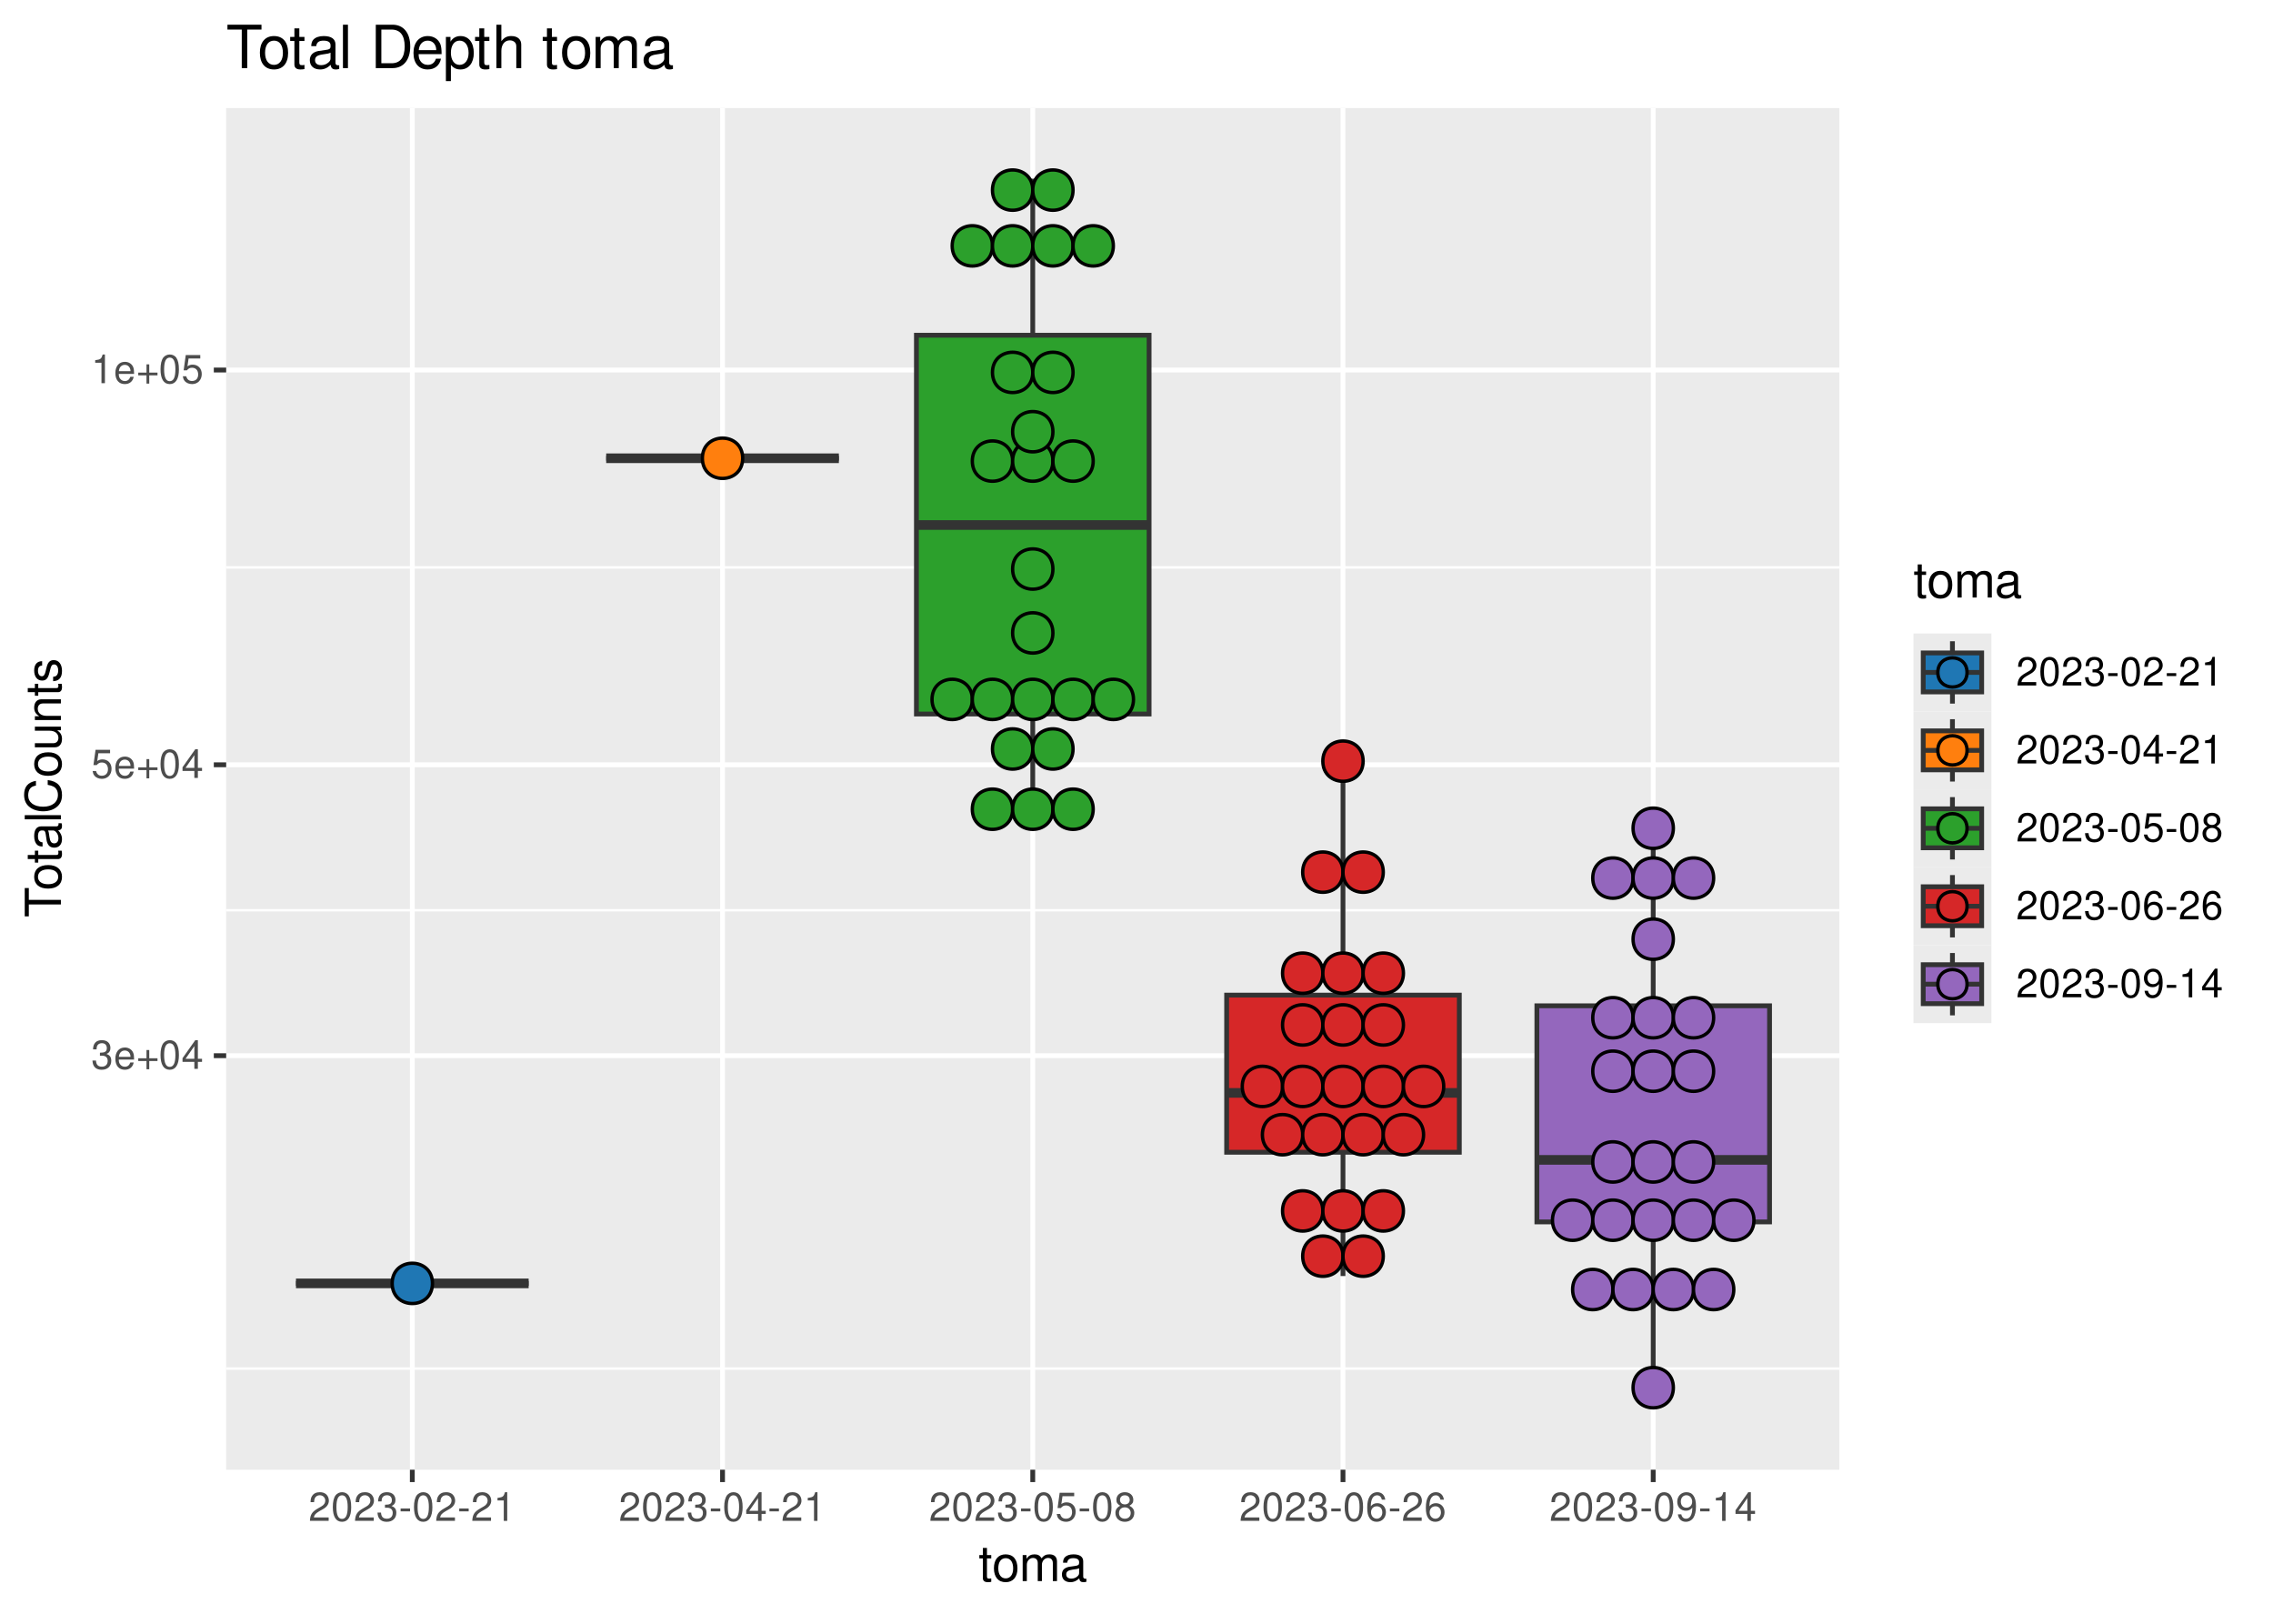 <?xml version="1.0" encoding="UTF-8"?>
<svg xmlns="http://www.w3.org/2000/svg" xmlns:xlink="http://www.w3.org/1999/xlink" width="504pt" height="360pt" viewBox="0 0 504 360" version="1.1">
<defs>
<g>
<symbol overflow="visible" id="glyph0-0">
<path style="stroke:none;" d=""/>
</symbol>
<symbol overflow="visible" id="glyph0-1">
<path style="stroke:none;" d="M 1.938 -2.922 L 2.359 -2.922 C 3.203 -2.922 3.656 -2.531 3.656 -1.766 C 3.656 -0.969 3.172 -0.484 2.375 -0.484 C 1.516 -0.484 1.109 -0.922 1.062 -1.844 L 0.281 -1.844 C 0.312 -1.344 0.406 -1 0.547 -0.719 C 0.875 -0.109 1.484 0.203 2.344 0.203 C 3.625 0.203 4.453 -0.578 4.453 -1.781 C 4.453 -2.594 4.141 -3.031 3.391 -3.297 C 3.969 -3.531 4.266 -3.969 4.266 -4.609 C 4.266 -5.703 3.547 -6.359 2.359 -6.359 C 1.109 -6.359 0.438 -5.656 0.406 -4.312 L 1.188 -4.312 C 1.203 -4.703 1.234 -4.922 1.328 -5.109 C 1.5 -5.469 1.891 -5.688 2.375 -5.688 C 3.062 -5.688 3.469 -5.266 3.469 -4.578 C 3.469 -4.141 3.312 -3.859 2.969 -3.719 C 2.766 -3.625 2.484 -3.594 1.938 -3.578 Z M 1.938 -2.922 "/>
</symbol>
<symbol overflow="visible" id="glyph0-2">
<path style="stroke:none;" d="M 4.516 -2.062 C 4.516 -2.766 4.453 -3.188 4.328 -3.531 C 4.031 -4.281 3.328 -4.734 2.469 -4.734 C 1.172 -4.734 0.359 -3.766 0.359 -2.25 C 0.359 -0.719 1.141 0.203 2.453 0.203 C 3.5 0.203 4.234 -0.391 4.422 -1.406 L 3.672 -1.406 C 3.469 -0.797 3.062 -0.469 2.469 -0.469 C 2 -0.469 1.609 -0.688 1.359 -1.078 C 1.188 -1.344 1.125 -1.594 1.125 -2.062 Z M 1.141 -2.656 C 1.203 -3.516 1.719 -4.062 2.453 -4.062 C 3.203 -4.062 3.719 -3.484 3.719 -2.656 Z M 1.141 -2.656 "/>
</symbol>
<symbol overflow="visible" id="glyph0-3">
<path style="stroke:none;" d="M 4.703 -2.344 L 2.875 -2.344 L 2.875 -4.172 L 2.266 -4.172 L 2.266 -2.344 L 0.438 -2.344 L 0.438 -1.734 L 2.266 -1.734 L 2.266 0.094 L 2.875 0.094 L 2.875 -1.734 L 4.703 -1.734 Z M 4.703 -2.344 "/>
</symbol>
<symbol overflow="visible" id="glyph0-4">
<path style="stroke:none;" d="M 2.422 -6.359 C 1.844 -6.359 1.312 -6.094 0.984 -5.672 C 0.578 -5.109 0.375 -4.25 0.375 -3.078 C 0.375 -0.938 1.078 0.203 2.422 0.203 C 3.734 0.203 4.453 -0.938 4.453 -3.031 C 4.453 -4.25 4.266 -5.078 3.859 -5.672 C 3.531 -6.109 3.016 -6.359 2.422 -6.359 Z M 2.422 -5.672 C 3.25 -5.672 3.672 -4.828 3.672 -3.094 C 3.672 -1.281 3.266 -0.438 2.406 -0.438 C 1.578 -0.438 1.172 -1.312 1.172 -3.062 C 1.172 -4.828 1.578 -5.672 2.422 -5.672 Z M 2.422 -5.672 "/>
</symbol>
<symbol overflow="visible" id="glyph0-5">
<path style="stroke:none;" d="M 2.875 -1.547 L 2.875 0 L 3.656 0 L 3.656 -1.547 L 4.578 -1.547 L 4.578 -2.234 L 3.656 -2.234 L 3.656 -6.359 L 3.078 -6.359 L 0.25 -2.359 L 0.25 -1.547 Z M 2.875 -2.234 L 0.922 -2.234 L 2.875 -5.047 Z M 2.875 -2.234 "/>
</symbol>
<symbol overflow="visible" id="glyph0-6">
<path style="stroke:none;" d="M 4.188 -6.234 L 0.969 -6.234 L 0.5 -2.844 L 1.219 -2.844 C 1.578 -3.266 1.875 -3.422 2.359 -3.422 C 3.203 -3.422 3.719 -2.844 3.719 -1.922 C 3.719 -1.031 3.203 -0.484 2.359 -0.484 C 1.688 -0.484 1.266 -0.828 1.078 -1.531 L 0.312 -1.531 C 0.406 -1.016 0.5 -0.781 0.688 -0.547 C 1.031 -0.078 1.672 0.203 2.375 0.203 C 3.641 0.203 4.516 -0.719 4.516 -2.031 C 4.516 -3.266 3.688 -4.109 2.5 -4.109 C 2.062 -4.109 1.703 -4 1.344 -3.734 L 1.594 -5.469 L 4.188 -5.469 Z M 4.188 -6.234 "/>
</symbol>
<symbol overflow="visible" id="glyph0-7">
<path style="stroke:none;" d="M 2.281 -4.531 L 2.281 0 L 3.047 0 L 3.047 -6.359 L 2.547 -6.359 C 2.266 -5.391 2.094 -5.25 0.891 -5.094 L 0.891 -4.531 Z M 2.281 -4.531 "/>
</symbol>
<symbol overflow="visible" id="glyph0-8">
<path style="stroke:none;" d="M 4.453 -0.766 L 1.172 -0.766 C 1.25 -1.297 1.531 -1.625 2.297 -2.094 L 3.172 -2.594 C 4.047 -3.062 4.5 -3.719 4.5 -4.5 C 4.5 -5.031 4.281 -5.531 3.922 -5.875 C 3.547 -6.203 3.094 -6.359 2.5 -6.359 C 1.703 -6.359 1.125 -6.078 0.781 -5.531 C 0.547 -5.203 0.453 -4.797 0.438 -4.156 L 1.219 -4.156 C 1.234 -4.594 1.297 -4.844 1.406 -5.062 C 1.594 -5.438 2 -5.688 2.469 -5.688 C 3.172 -5.688 3.703 -5.172 3.703 -4.484 C 3.703 -3.969 3.406 -3.531 2.859 -3.219 L 2.047 -2.75 C 0.75 -2 0.375 -1.406 0.297 -0.016 L 4.453 -0.016 Z M 4.453 -0.766 "/>
</symbol>
<symbol overflow="visible" id="glyph0-9">
<path style="stroke:none;" d="M 2.5 -2.75 L 0.406 -2.75 L 0.406 -2.109 L 2.5 -2.109 Z M 2.5 -2.75 "/>
</symbol>
<symbol overflow="visible" id="glyph0-10">
<path style="stroke:none;" d="M 3.438 -3.359 C 4.094 -3.75 4.297 -4.062 4.297 -4.656 C 4.297 -5.672 3.531 -6.359 2.422 -6.359 C 1.312 -6.359 0.547 -5.672 0.547 -4.672 C 0.547 -4.062 0.75 -3.75 1.391 -3.359 C 0.672 -2.984 0.328 -2.469 0.328 -1.766 C 0.328 -0.609 1.172 0.203 2.422 0.203 C 3.656 0.203 4.516 -0.609 4.516 -1.766 C 4.516 -2.469 4.156 -2.984 3.438 -3.359 Z M 2.422 -5.672 C 3.078 -5.672 3.5 -5.281 3.5 -4.641 C 3.5 -4.047 3.062 -3.656 2.422 -3.656 C 1.766 -3.656 1.344 -4.047 1.344 -4.656 C 1.344 -5.281 1.766 -5.672 2.422 -5.672 Z M 2.422 -3 C 3.188 -3 3.719 -2.484 3.719 -1.75 C 3.719 -0.984 3.203 -0.484 2.406 -0.484 C 1.641 -0.484 1.125 -1 1.125 -1.734 C 1.125 -2.5 1.641 -3 2.422 -3 Z M 2.422 -3 "/>
</symbol>
<symbol overflow="visible" id="glyph0-11">
<path style="stroke:none;" d="M 4.375 -4.703 C 4.234 -5.75 3.562 -6.359 2.609 -6.359 C 1.922 -6.359 1.312 -6.031 0.938 -5.453 C 0.547 -4.828 0.375 -4.062 0.375 -2.906 C 0.375 -1.828 0.531 -1.156 0.906 -0.594 C 1.234 -0.078 1.781 0.203 2.469 0.203 C 3.656 0.203 4.516 -0.688 4.516 -1.922 C 4.516 -3.094 3.719 -3.922 2.609 -3.922 C 1.984 -3.922 1.5 -3.688 1.172 -3.234 C 1.172 -4.797 1.672 -5.672 2.562 -5.672 C 3.109 -5.672 3.484 -5.328 3.609 -4.703 Z M 2.5 -3.234 C 3.25 -3.234 3.719 -2.703 3.719 -1.859 C 3.719 -1.062 3.188 -0.484 2.484 -0.484 C 1.766 -0.484 1.219 -1.094 1.219 -1.906 C 1.219 -2.688 1.734 -3.234 2.5 -3.234 Z M 2.5 -3.234 "/>
</symbol>
<symbol overflow="visible" id="glyph0-12">
<path style="stroke:none;" d="M 0.469 -1.453 C 0.609 -0.406 1.281 0.203 2.234 0.203 C 2.922 0.203 3.547 -0.125 3.922 -0.703 C 4.297 -1.328 4.484 -2.109 4.484 -3.25 C 4.484 -4.328 4.312 -5 3.953 -5.562 C 3.609 -6.094 3.062 -6.359 2.375 -6.359 C 1.188 -6.359 0.328 -5.469 0.328 -4.234 C 0.328 -3.062 1.125 -2.25 2.25 -2.25 C 2.844 -2.25 3.281 -2.453 3.672 -2.938 C 3.672 -1.359 3.172 -0.484 2.281 -0.484 C 1.734 -0.484 1.359 -0.828 1.234 -1.453 Z M 2.359 -5.688 C 3.094 -5.688 3.641 -5.078 3.641 -4.25 C 3.641 -3.469 3.109 -2.922 2.344 -2.922 C 1.594 -2.922 1.125 -3.453 1.125 -4.297 C 1.125 -5.109 1.641 -5.688 2.359 -5.688 Z M 2.359 -5.688 "/>
</symbol>
<symbol overflow="visible" id="glyph1-0">
<path style="stroke:none;" d=""/>
</symbol>
<symbol overflow="visible" id="glyph1-1">
<path style="stroke:none;" d="M 2.797 -5.766 L 1.844 -5.766 L 1.844 -7.344 L 0.938 -7.344 L 0.938 -5.766 L 0.156 -5.766 L 0.156 -5.016 L 0.938 -5.016 L 0.938 -0.656 C 0.938 -0.062 1.328 0.25 2.047 0.25 C 2.281 0.25 2.484 0.234 2.797 0.172 L 2.797 -0.594 C 2.656 -0.562 2.547 -0.547 2.359 -0.547 C 1.953 -0.547 1.844 -0.656 1.844 -1.062 L 1.844 -5.016 L 2.797 -5.016 Z M 2.797 -5.766 "/>
</symbol>
<symbol overflow="visible" id="glyph1-2">
<path style="stroke:none;" d="M 2.984 -5.922 C 1.359 -5.922 0.391 -4.781 0.391 -2.844 C 0.391 -0.891 1.359 0.25 3 0.25 C 4.625 0.25 5.609 -0.906 5.609 -2.797 C 5.609 -4.797 4.656 -5.922 2.984 -5.922 Z M 3 -5.078 C 4.031 -5.078 4.656 -4.234 4.656 -2.812 C 4.656 -1.438 4.016 -0.594 3 -0.594 C 1.984 -0.594 1.359 -1.438 1.359 -2.844 C 1.359 -4.234 1.984 -5.078 3 -5.078 Z M 3 -5.078 "/>
</symbol>
<symbol overflow="visible" id="glyph1-3">
<path style="stroke:none;" d="M 0.766 -5.766 L 0.766 0 L 1.688 0 L 1.688 -3.625 C 1.688 -4.453 2.297 -5.125 3.047 -5.125 C 3.734 -5.125 4.109 -4.703 4.109 -3.969 L 4.109 0 L 5.031 0 L 5.031 -3.625 C 5.031 -4.453 5.641 -5.125 6.391 -5.125 C 7.062 -5.125 7.453 -4.703 7.453 -3.969 L 7.453 0 L 8.375 0 L 8.375 -4.328 C 8.375 -5.359 7.781 -5.922 6.703 -5.922 C 5.938 -5.922 5.484 -5.703 4.938 -5.047 C 4.594 -5.672 4.141 -5.922 3.391 -5.922 C 2.625 -5.922 2.094 -5.641 1.609 -4.953 L 1.609 -5.766 Z M 0.766 -5.766 "/>
</symbol>
<symbol overflow="visible" id="glyph1-4">
<path style="stroke:none;" d="M 5.891 -0.531 C 5.781 -0.516 5.734 -0.516 5.688 -0.516 C 5.375 -0.516 5.188 -0.688 5.188 -0.969 L 5.188 -4.359 C 5.188 -5.375 4.438 -5.922 3.031 -5.922 C 2.172 -5.922 1.5 -5.688 1.109 -5.266 C 0.844 -4.969 0.734 -4.625 0.719 -4.062 L 1.641 -4.062 C 1.719 -4.766 2.141 -5.078 2.984 -5.078 C 3.828 -5.078 4.281 -4.781 4.281 -4.219 L 4.281 -3.984 C 4.266 -3.594 4.062 -3.438 3.328 -3.344 C 2.031 -3.172 1.828 -3.141 1.469 -2.984 C 0.797 -2.703 0.469 -2.203 0.469 -1.453 C 0.469 -0.406 1.188 0.25 2.359 0.25 C 3.078 0.25 3.656 0 4.312 -0.594 C 4.375 0 4.656 0.25 5.266 0.25 C 5.453 0.25 5.578 0.234 5.891 0.156 Z M 4.281 -1.812 C 4.281 -1.5 4.188 -1.312 3.922 -1.062 C 3.547 -0.719 3.094 -0.547 2.547 -0.547 C 1.844 -0.547 1.422 -0.891 1.422 -1.469 C 1.422 -2.078 1.812 -2.391 2.812 -2.531 C 3.781 -2.656 3.969 -2.703 4.281 -2.844 Z M 4.281 -1.812 "/>
</symbol>
<symbol overflow="visible" id="glyph2-0">
<path style="stroke:none;" d=""/>
</symbol>
<symbol overflow="visible" id="glyph2-1">
<path style="stroke:none;" d="M -7.109 -3.891 L -7.109 -6.516 L -8.016 -6.516 L -8.016 -0.234 L -7.109 -0.234 L -7.109 -2.875 L 0 -2.875 L 0 -3.891 Z M -7.109 -3.891 "/>
</symbol>
<symbol overflow="visible" id="glyph2-2">
<path style="stroke:none;" d="M -5.922 -2.984 C -5.922 -1.359 -4.781 -0.391 -2.844 -0.391 C -0.891 -0.391 0.25 -1.359 0.25 -3 C 0.25 -4.625 -0.906 -5.609 -2.797 -5.609 C -4.797 -5.609 -5.922 -4.656 -5.922 -2.984 Z M -5.078 -3 C -5.078 -4.031 -4.234 -4.656 -2.812 -4.656 C -1.438 -4.656 -0.594 -4.016 -0.594 -3 C -0.594 -1.984 -1.438 -1.359 -2.844 -1.359 C -4.234 -1.359 -5.078 -1.984 -5.078 -3 Z M -5.078 -3 "/>
</symbol>
<symbol overflow="visible" id="glyph2-3">
<path style="stroke:none;" d="M -5.766 -2.797 L -5.766 -1.844 L -7.344 -1.844 L -7.344 -0.938 L -5.766 -0.938 L -5.766 -0.156 L -5.016 -0.156 L -5.016 -0.938 L -0.656 -0.938 C -0.062 -0.938 0.25 -1.328 0.25 -2.047 C 0.25 -2.281 0.234 -2.484 0.172 -2.797 L -0.594 -2.797 C -0.562 -2.656 -0.547 -2.547 -0.547 -2.359 C -0.547 -1.953 -0.656 -1.844 -1.062 -1.844 L -5.016 -1.844 L -5.016 -2.797 Z M -5.766 -2.797 "/>
</symbol>
<symbol overflow="visible" id="glyph2-4">
<path style="stroke:none;" d="M -0.531 -5.891 C -0.516 -5.781 -0.516 -5.734 -0.516 -5.688 C -0.516 -5.375 -0.688 -5.188 -0.969 -5.188 L -4.359 -5.188 C -5.375 -5.188 -5.922 -4.438 -5.922 -3.031 C -5.922 -2.172 -5.688 -1.5 -5.266 -1.109 C -4.969 -0.844 -4.625 -0.734 -4.062 -0.719 L -4.062 -1.641 C -4.766 -1.719 -5.078 -2.141 -5.078 -2.984 C -5.078 -3.828 -4.781 -4.281 -4.219 -4.281 L -3.984 -4.281 C -3.594 -4.266 -3.438 -4.062 -3.344 -3.328 C -3.172 -2.031 -3.141 -1.828 -2.984 -1.469 C -2.703 -0.797 -2.203 -0.469 -1.453 -0.469 C -0.406 -0.469 0.25 -1.188 0.25 -2.359 C 0.25 -3.078 0 -3.656 -0.594 -4.312 C 0 -4.375 0.25 -4.656 0.25 -5.266 C 0.25 -5.453 0.234 -5.578 0.156 -5.891 Z M -1.812 -4.281 C -1.5 -4.281 -1.312 -4.188 -1.062 -3.922 C -0.719 -3.547 -0.547 -3.094 -0.547 -2.547 C -0.547 -1.844 -0.891 -1.422 -1.469 -1.422 C -2.078 -1.422 -2.391 -1.812 -2.531 -2.812 C -2.656 -3.781 -2.703 -3.969 -2.844 -4.281 Z M -1.812 -4.281 "/>
</symbol>
<symbol overflow="visible" id="glyph2-5">
<path style="stroke:none;" d="M -8.016 -1.672 L -8.016 -0.75 L 0 -0.75 L 0 -1.672 Z M -8.016 -1.672 "/>
</symbol>
<symbol overflow="visible" id="glyph2-6">
<path style="stroke:none;" d="M -5.531 -7.281 C -7.297 -6.969 -8.156 -5.953 -8.156 -4.188 C -8.156 -3.109 -7.812 -2.25 -7.156 -1.656 C -6.359 -0.922 -5.219 -0.531 -3.922 -0.531 C -2.594 -0.531 -1.469 -0.938 -0.688 -1.688 C -0.047 -2.312 0.25 -3.109 0.25 -4.141 C 0.25 -6.109 -0.797 -7.203 -2.922 -7.453 L -2.922 -6.391 C -2.375 -6.297 -2 -6.188 -1.688 -6.031 C -1.016 -5.703 -0.656 -5.016 -0.656 -4.156 C -0.656 -2.562 -1.922 -1.547 -3.922 -1.547 C -5.984 -1.547 -7.25 -2.516 -7.25 -4.062 C -7.25 -4.719 -7.062 -5.328 -6.75 -5.656 C -6.469 -5.953 -6.141 -6.109 -5.531 -6.234 Z M -5.531 -7.281 "/>
</symbol>
<symbol overflow="visible" id="glyph2-7">
<path style="stroke:none;" d="M 0 -5.297 L -5.766 -5.297 L -5.766 -4.391 L -2.5 -4.391 C -1.312 -4.391 -0.547 -3.766 -0.547 -2.812 C -0.547 -2.094 -0.984 -1.625 -1.688 -1.625 L -5.766 -1.625 L -5.766 -0.719 L -1.312 -0.719 C -0.359 -0.719 0.25 -1.438 0.25 -2.547 C 0.25 -3.406 -0.047 -3.938 -0.797 -4.484 L 0 -4.484 Z M 0 -5.297 "/>
</symbol>
<symbol overflow="visible" id="glyph2-8">
<path style="stroke:none;" d="M -5.766 -0.766 L 0 -0.766 L 0 -1.688 L -3.172 -1.688 C -4.359 -1.688 -5.125 -2.312 -5.125 -3.25 C -5.125 -3.984 -4.688 -4.438 -4 -4.438 L 0 -4.438 L 0 -5.359 L -4.359 -5.359 C -5.312 -5.359 -5.922 -4.641 -5.922 -3.531 C -5.922 -2.672 -5.594 -2.125 -4.797 -1.609 L -5.766 -1.609 Z M -5.766 -0.766 "/>
</symbol>
<symbol overflow="visible" id="glyph2-9">
<path style="stroke:none;" d="M -4.156 -4.812 C -5.297 -4.812 -5.922 -4.062 -5.922 -2.734 C -5.922 -1.391 -5.234 -0.516 -4.172 -0.516 C -3.266 -0.516 -2.844 -0.984 -2.516 -2.344 L -2.297 -3.203 C -2.141 -3.844 -1.906 -4.094 -1.5 -4.094 C -0.953 -4.094 -0.594 -3.547 -0.594 -2.75 C -0.594 -2.25 -0.734 -1.844 -0.984 -1.609 C -1.141 -1.469 -1.312 -1.391 -1.719 -1.344 L -1.719 -0.375 C -0.391 -0.422 0.25 -1.172 0.25 -2.672 C 0.25 -4.125 -0.469 -5.047 -1.578 -5.047 C -2.438 -5.047 -2.906 -4.562 -3.172 -3.422 L -3.391 -2.547 C -3.562 -1.797 -3.812 -1.469 -4.219 -1.469 C -4.75 -1.469 -5.078 -1.953 -5.078 -2.688 C -5.078 -3.438 -4.766 -3.828 -4.156 -3.844 Z M -4.156 -4.812 "/>
</symbol>
<symbol overflow="visible" id="glyph3-0">
<path style="stroke:none;" d=""/>
</symbol>
<symbol overflow="visible" id="glyph3-1">
<path style="stroke:none;" d="M 4.672 -8.547 L 7.828 -8.547 L 7.828 -9.625 L 0.281 -9.625 L 0.281 -8.547 L 3.453 -8.547 L 3.453 0 L 4.672 0 Z M 4.672 -8.547 "/>
</symbol>
<symbol overflow="visible" id="glyph3-2">
<path style="stroke:none;" d="M 3.594 -7.109 C 1.641 -7.109 0.469 -5.734 0.469 -3.406 C 0.469 -1.062 1.641 0.297 3.609 0.297 C 5.562 0.297 6.734 -1.078 6.734 -3.359 C 6.734 -5.75 5.594 -7.109 3.594 -7.109 Z M 3.609 -6.094 C 4.844 -6.094 5.578 -5.078 5.578 -3.359 C 5.578 -1.734 4.812 -0.719 3.609 -0.719 C 2.375 -0.719 1.625 -1.734 1.625 -3.406 C 1.625 -5.078 2.375 -6.094 3.609 -6.094 Z M 3.609 -6.094 "/>
</symbol>
<symbol overflow="visible" id="glyph3-3">
<path style="stroke:none;" d="M 3.359 -6.922 L 2.219 -6.922 L 2.219 -8.812 L 1.125 -8.812 L 1.125 -6.922 L 0.188 -6.922 L 0.188 -6.016 L 1.125 -6.016 L 1.125 -0.797 C 1.125 -0.078 1.594 0.297 2.453 0.297 C 2.75 0.297 2.984 0.281 3.359 0.219 L 3.359 -0.719 C 3.188 -0.672 3.047 -0.656 2.828 -0.656 C 2.344 -0.656 2.219 -0.797 2.219 -1.281 L 2.219 -6.016 L 3.359 -6.016 Z M 3.359 -6.922 "/>
</symbol>
<symbol overflow="visible" id="glyph3-4">
<path style="stroke:none;" d="M 7.062 -0.641 C 6.938 -0.625 6.891 -0.625 6.828 -0.625 C 6.438 -0.625 6.234 -0.812 6.234 -1.156 L 6.234 -5.234 C 6.234 -6.453 5.328 -7.109 3.625 -7.109 C 2.609 -7.109 1.812 -6.828 1.328 -6.312 C 1.016 -5.953 0.891 -5.562 0.859 -4.875 L 1.969 -4.875 C 2.062 -5.719 2.562 -6.094 3.594 -6.094 C 4.594 -6.094 5.141 -5.734 5.141 -5.062 L 5.141 -4.781 C 5.125 -4.297 4.891 -4.125 3.984 -4.016 C 2.422 -3.812 2.188 -3.766 1.766 -3.594 C 0.969 -3.25 0.547 -2.641 0.547 -1.75 C 0.547 -0.484 1.422 0.297 2.828 0.297 C 3.703 0.297 4.391 0 5.172 -0.719 C 5.25 0 5.594 0.297 6.312 0.297 C 6.547 0.297 6.688 0.281 7.062 0.188 Z M 5.141 -2.172 C 5.141 -1.812 5.031 -1.578 4.703 -1.281 C 4.25 -0.875 3.703 -0.656 3.062 -0.656 C 2.203 -0.656 1.703 -1.062 1.703 -1.766 C 1.703 -2.5 2.172 -2.859 3.359 -3.031 C 4.547 -3.188 4.766 -3.25 5.141 -3.422 Z M 5.141 -2.172 "/>
</symbol>
<symbol overflow="visible" id="glyph3-5">
<path style="stroke:none;" d="M 2 -9.625 L 0.891 -9.625 L 0.891 0 L 2 0 Z M 2 -9.625 "/>
</symbol>
<symbol overflow="visible" id="glyph3-6">
<path style="stroke:none;" d=""/>
</symbol>
<symbol overflow="visible" id="glyph3-7">
<path style="stroke:none;" d="M 1.172 0 L 4.891 0 C 7.312 0 8.812 -1.828 8.812 -4.812 C 8.812 -7.797 7.328 -9.625 4.891 -9.625 L 1.172 -9.625 Z M 2.406 -1.078 L 2.406 -8.547 L 4.672 -8.547 C 6.578 -8.547 7.578 -7.266 7.578 -4.812 C 7.578 -2.359 6.578 -1.078 4.672 -1.078 Z M 2.406 -1.078 "/>
</symbol>
<symbol overflow="visible" id="glyph3-8">
<path style="stroke:none;" d="M 6.766 -3.094 C 6.766 -4.141 6.688 -4.781 6.5 -5.297 C 6.047 -6.438 4.984 -7.109 3.703 -7.109 C 1.766 -7.109 0.531 -5.656 0.531 -3.359 C 0.531 -1.078 1.719 0.297 3.672 0.297 C 5.25 0.297 6.344 -0.594 6.625 -2.094 L 5.516 -2.094 C 5.219 -1.188 4.594 -0.719 3.703 -0.719 C 3.016 -0.719 2.422 -1.031 2.047 -1.609 C 1.781 -2 1.688 -2.406 1.672 -3.094 Z M 1.703 -3.984 C 1.797 -5.266 2.578 -6.094 3.688 -6.094 C 4.812 -6.094 5.578 -5.234 5.578 -3.984 Z M 1.703 -3.984 "/>
</symbol>
<symbol overflow="visible" id="glyph3-9">
<path style="stroke:none;" d="M 0.719 2.875 L 1.828 2.875 L 1.828 -0.719 C 2.406 -0.016 3.047 0.297 3.953 0.297 C 5.75 0.297 6.906 -1.141 6.906 -3.344 C 6.906 -5.672 5.766 -7.109 3.938 -7.109 C 3 -7.109 2.25 -6.688 1.734 -5.875 L 1.734 -6.922 L 0.719 -6.922 Z M 3.75 -6.094 C 4.969 -6.094 5.75 -5.016 5.75 -3.359 C 5.75 -1.797 4.953 -0.719 3.75 -0.719 C 2.578 -0.719 1.828 -1.781 1.828 -3.406 C 1.828 -5.031 2.578 -6.094 3.75 -6.094 Z M 3.75 -6.094 "/>
</symbol>
<symbol overflow="visible" id="glyph3-10">
<path style="stroke:none;" d="M 0.922 -9.625 L 0.922 0 L 2.016 0 L 2.016 -3.812 C 2.016 -5.234 2.766 -6.156 3.891 -6.156 C 4.266 -6.156 4.609 -6.047 4.875 -5.844 C 5.188 -5.609 5.328 -5.281 5.328 -4.797 L 5.328 0 L 6.422 0 L 6.422 -5.234 C 6.422 -6.391 5.578 -7.109 4.234 -7.109 C 3.266 -7.109 2.672 -6.812 2.016 -5.969 L 2.016 -9.625 Z M 0.922 -9.625 "/>
</symbol>
<symbol overflow="visible" id="glyph3-11">
<path style="stroke:none;" d="M 0.922 -6.922 L 0.922 0 L 2.031 0 L 2.031 -4.344 C 2.031 -5.344 2.766 -6.156 3.656 -6.156 C 4.469 -6.156 4.938 -5.656 4.938 -4.766 L 4.938 0 L 6.047 0 L 6.047 -4.344 C 6.047 -5.344 6.766 -6.156 7.672 -6.156 C 8.469 -6.156 8.953 -5.641 8.953 -4.766 L 8.953 0 L 10.062 0 L 10.062 -5.188 C 10.062 -6.438 9.344 -7.109 8.047 -7.109 C 7.125 -7.109 6.578 -6.844 5.922 -6.062 C 5.516 -6.797 4.969 -7.109 4.062 -7.109 C 3.141 -7.109 2.516 -6.766 1.938 -5.938 L 1.938 -6.922 Z M 0.922 -6.922 "/>
</symbol>
</g>
<clipPath id="clip1">
  <path d="M 50.152 23.957 L 407.844 23.957 L 407.844 325.848 L 50.152 325.848 Z M 50.152 23.957 "/>
</clipPath>
<clipPath id="clip2">
  <path d="M 50.152 303 L 407.844 303 L 407.844 304 L 50.152 304 Z M 50.152 303 "/>
</clipPath>
<clipPath id="clip3">
  <path d="M 50.152 201 L 407.844 201 L 407.844 203 L 50.152 203 Z M 50.152 201 "/>
</clipPath>
<clipPath id="clip4">
  <path d="M 50.152 125 L 407.844 125 L 407.844 127 L 50.152 127 Z M 50.152 125 "/>
</clipPath>
<clipPath id="clip5">
  <path d="M 50.152 233 L 407.844 233 L 407.844 235 L 50.152 235 Z M 50.152 233 "/>
</clipPath>
<clipPath id="clip6">
  <path d="M 50.152 169 L 407.844 169 L 407.844 171 L 50.152 171 Z M 50.152 169 "/>
</clipPath>
<clipPath id="clip7">
  <path d="M 50.152 81 L 407.844 81 L 407.844 83 L 50.152 83 Z M 50.152 81 "/>
</clipPath>
<clipPath id="clip8">
  <path d="M 90 23.957 L 92 23.957 L 92 325.848 L 90 325.848 Z M 90 23.957 "/>
</clipPath>
<clipPath id="clip9">
  <path d="M 159 23.957 L 161 23.957 L 161 325.848 L 159 325.848 Z M 159 23.957 "/>
</clipPath>
<clipPath id="clip10">
  <path d="M 228 23.957 L 230 23.957 L 230 325.848 L 228 325.848 Z M 228 23.957 "/>
</clipPath>
<clipPath id="clip11">
  <path d="M 297 23.957 L 299 23.957 L 299 325.848 L 297 325.848 Z M 297 23.957 "/>
</clipPath>
<clipPath id="clip12">
  <path d="M 366 23.957 L 368 23.957 L 368 325.848 L 366 325.848 Z M 366 23.957 "/>
</clipPath>
</defs>
<g id="surface100">
<rect x="0" y="0" width="504" height="360" style="fill:rgb(100%,100%,100%);fill-opacity:1;stroke:none;"/>
<rect x="0" y="0" width="504" height="360" style="fill:rgb(100%,100%,100%);fill-opacity:1;stroke:none;"/>
<path style="fill:none;stroke-width:1.067;stroke-linecap:round;stroke-linejoin:round;stroke:rgb(100%,100%,100%);stroke-opacity:1;stroke-miterlimit:10;" d="M 0 360 L 504 360 L 504 0 L 0 0 Z M 0 360 "/>
<g clip-path="url(#clip1)" clip-rule="nonzero">
<path style=" stroke:none;fill-rule:nonzero;fill:rgb(92.157%,92.157%,92.157%);fill-opacity:1;" d="M 50.152 325.848 L 407.844 325.848 L 407.844 23.957 L 50.152 23.957 Z M 50.152 325.848 "/>
</g>
<g clip-path="url(#clip2)" clip-rule="nonzero">
<path style="fill:none;stroke-width:0.533;stroke-linecap:butt;stroke-linejoin:round;stroke:rgb(100%,100%,100%);stroke-opacity:1;stroke-miterlimit:10;" d="M 50.152 303.418 L 407.844 303.418 "/>
</g>
<g clip-path="url(#clip3)" clip-rule="nonzero">
<path style="fill:none;stroke-width:0.533;stroke-linecap:butt;stroke-linejoin:round;stroke:rgb(100%,100%,100%);stroke-opacity:1;stroke-miterlimit:10;" d="M 50.152 201.809 L 407.844 201.809 "/>
</g>
<g clip-path="url(#clip4)" clip-rule="nonzero">
<path style="fill:none;stroke-width:0.533;stroke-linecap:butt;stroke-linejoin:round;stroke:rgb(100%,100%,100%);stroke-opacity:1;stroke-miterlimit:10;" d="M 50.152 125.801 L 407.844 125.801 "/>
</g>
<g clip-path="url(#clip5)" clip-rule="nonzero">
<path style="fill:none;stroke-width:1.067;stroke-linecap:butt;stroke-linejoin:round;stroke:rgb(100%,100%,100%);stroke-opacity:1;stroke-miterlimit:10;" d="M 50.152 234.059 L 407.844 234.059 "/>
</g>
<g clip-path="url(#clip6)" clip-rule="nonzero">
<path style="fill:none;stroke-width:1.067;stroke-linecap:butt;stroke-linejoin:round;stroke:rgb(100%,100%,100%);stroke-opacity:1;stroke-miterlimit:10;" d="M 50.152 169.559 L 407.844 169.559 "/>
</g>
<g clip-path="url(#clip7)" clip-rule="nonzero">
<path style="fill:none;stroke-width:1.067;stroke-linecap:butt;stroke-linejoin:round;stroke:rgb(100%,100%,100%);stroke-opacity:1;stroke-miterlimit:10;" d="M 50.152 82.039 L 407.844 82.039 "/>
</g>
<g clip-path="url(#clip8)" clip-rule="nonzero">
<path style="fill:none;stroke-width:1.067;stroke-linecap:butt;stroke-linejoin:round;stroke:rgb(100%,100%,100%);stroke-opacity:1;stroke-miterlimit:10;" d="M 91.422 325.848 L 91.422 23.957 "/>
</g>
<g clip-path="url(#clip9)" clip-rule="nonzero">
<path style="fill:none;stroke-width:1.067;stroke-linecap:butt;stroke-linejoin:round;stroke:rgb(100%,100%,100%);stroke-opacity:1;stroke-miterlimit:10;" d="M 160.211 325.848 L 160.211 23.957 "/>
</g>
<g clip-path="url(#clip10)" clip-rule="nonzero">
<path style="fill:none;stroke-width:1.067;stroke-linecap:butt;stroke-linejoin:round;stroke:rgb(100%,100%,100%);stroke-opacity:1;stroke-miterlimit:10;" d="M 228.996 325.848 L 228.996 23.957 "/>
</g>
<g clip-path="url(#clip11)" clip-rule="nonzero">
<path style="fill:none;stroke-width:1.067;stroke-linecap:butt;stroke-linejoin:round;stroke:rgb(100%,100%,100%);stroke-opacity:1;stroke-miterlimit:10;" d="M 297.785 325.848 L 297.785 23.957 "/>
</g>
<g clip-path="url(#clip12)" clip-rule="nonzero">
<path style="fill:none;stroke-width:1.067;stroke-linecap:butt;stroke-linejoin:round;stroke:rgb(100%,100%,100%);stroke-opacity:1;stroke-miterlimit:10;" d="M 366.57 325.848 L 366.57 23.957 "/>
</g>
<path style="fill:none;stroke-width:1.067;stroke-linecap:butt;stroke-linejoin:round;stroke:rgb(20%,20%,20%);stroke-opacity:1;stroke-miterlimit:10;" d="M 91.422 284.539 L 91.422 284.539 "/>
<path style="fill:none;stroke-width:1.067;stroke-linecap:butt;stroke-linejoin:round;stroke:rgb(20%,20%,20%);stroke-opacity:1;stroke-miterlimit:10;" d="M 91.422 284.539 L 91.422 284.539 "/>
<path style="fill:none;stroke-width:1.067;stroke-linecap:butt;stroke-linejoin:miter;stroke:rgb(20%,20%,20%);stroke-opacity:1;stroke-miterlimit:10;" d="M 65.629 284.539 L 117.219 284.539 Z M 65.629 284.539 "/>
<path style="fill:none;stroke-width:2.134;stroke-linecap:butt;stroke-linejoin:miter;stroke:rgb(20%,20%,20%);stroke-opacity:1;stroke-miterlimit:10;" d="M 65.629 284.539 L 117.219 284.539 "/>
<path style="fill:none;stroke-width:1.067;stroke-linecap:butt;stroke-linejoin:round;stroke:rgb(20%,20%,20%);stroke-opacity:1;stroke-miterlimit:10;" d="M 160.211 101.602 L 160.211 101.602 "/>
<path style="fill:none;stroke-width:1.067;stroke-linecap:butt;stroke-linejoin:round;stroke:rgb(20%,20%,20%);stroke-opacity:1;stroke-miterlimit:10;" d="M 160.211 101.602 L 160.211 101.602 "/>
<path style="fill:none;stroke-width:1.067;stroke-linecap:butt;stroke-linejoin:miter;stroke:rgb(20%,20%,20%);stroke-opacity:1;stroke-miterlimit:10;" d="M 134.414 101.602 L 186.004 101.602 Z M 134.414 101.602 "/>
<path style="fill:none;stroke-width:2.134;stroke-linecap:butt;stroke-linejoin:miter;stroke:rgb(20%,20%,20%);stroke-opacity:1;stroke-miterlimit:10;" d="M 134.414 101.602 L 186.004 101.602 "/>
<path style="fill:none;stroke-width:1.067;stroke-linecap:butt;stroke-linejoin:round;stroke:rgb(20%,20%,20%);stroke-opacity:1;stroke-miterlimit:10;" d="M 228.996 74.324 L 228.996 39.621 "/>
<path style="fill:none;stroke-width:1.067;stroke-linecap:butt;stroke-linejoin:round;stroke:rgb(20%,20%,20%);stroke-opacity:1;stroke-miterlimit:10;" d="M 228.996 158.305 L 228.996 183.461 "/>
<path style="fill-rule:nonzero;fill:rgb(17.255%,62.745%,17.255%);fill-opacity:1;stroke-width:1.067;stroke-linecap:butt;stroke-linejoin:miter;stroke:rgb(20%,20%,20%);stroke-opacity:1;stroke-miterlimit:10;" d="M 203.203 74.324 L 203.203 158.305 L 254.793 158.305 L 254.793 74.324 Z M 203.203 74.324 "/>
<path style="fill:none;stroke-width:2.134;stroke-linecap:butt;stroke-linejoin:miter;stroke:rgb(20%,20%,20%);stroke-opacity:1;stroke-miterlimit:10;" d="M 203.203 116.402 L 254.793 116.402 "/>
<path style="fill:none;stroke-width:1.067;stroke-linecap:butt;stroke-linejoin:round;stroke:rgb(20%,20%,20%);stroke-opacity:1;stroke-miterlimit:10;" d="M 297.785 220.629 L 297.785 168.758 "/>
<path style="fill:none;stroke-width:1.067;stroke-linecap:butt;stroke-linejoin:round;stroke:rgb(20%,20%,20%);stroke-opacity:1;stroke-miterlimit:10;" d="M 297.785 255.465 L 297.785 282.91 "/>
<path style="fill-rule:nonzero;fill:rgb(83.922%,15.294%,15.686%);fill-opacity:1;stroke-width:1.067;stroke-linecap:butt;stroke-linejoin:miter;stroke:rgb(20%,20%,20%);stroke-opacity:1;stroke-miterlimit:10;" d="M 271.988 220.629 L 271.988 255.465 L 323.578 255.465 L 323.578 220.629 Z M 271.988 220.629 "/>
<path style="fill:none;stroke-width:2.134;stroke-linecap:butt;stroke-linejoin:miter;stroke:rgb(20%,20%,20%);stroke-opacity:1;stroke-miterlimit:10;" d="M 271.988 242.305 L 323.578 242.305 "/>
<path style="fill:none;stroke-width:1.067;stroke-linecap:butt;stroke-linejoin:round;stroke:rgb(20%,20%,20%);stroke-opacity:1;stroke-miterlimit:10;" d="M 366.57 222.996 L 366.57 183.629 "/>
<path style="fill:none;stroke-width:1.067;stroke-linecap:butt;stroke-linejoin:round;stroke:rgb(20%,20%,20%);stroke-opacity:1;stroke-miterlimit:10;" d="M 366.57 270.91 L 366.57 307.66 "/>
<path style="fill-rule:nonzero;fill:rgb(58.039%,40.392%,74.118%);fill-opacity:1;stroke-width:1.067;stroke-linecap:butt;stroke-linejoin:miter;stroke:rgb(20%,20%,20%);stroke-opacity:1;stroke-miterlimit:10;" d="M 340.777 222.996 L 340.777 270.91 L 392.367 270.91 L 392.367 222.996 Z M 340.777 222.996 "/>
<path style="fill:none;stroke-width:2.134;stroke-linecap:butt;stroke-linejoin:miter;stroke:rgb(20%,20%,20%);stroke-opacity:1;stroke-miterlimit:10;" d="M 340.777 257.156 L 392.367 257.156 "/>
<path style="fill-rule:nonzero;fill:rgb(12.157%,46.667%,70.588%);fill-opacity:1;stroke-width:0.75;stroke-linecap:butt;stroke-linejoin:round;stroke:rgb(0%,0%,0%);stroke-opacity:1;stroke-miterlimit:10;" d="M 95.891 284.539 C 95.891 290.496 86.957 290.496 86.957 284.539 C 86.957 278.582 95.891 278.582 95.891 284.539 "/>
<path style="fill-rule:nonzero;fill:rgb(100%,49.804%,5.49%);fill-opacity:1;stroke-width:0.75;stroke-linecap:butt;stroke-linejoin:round;stroke:rgb(0%,0%,0%);stroke-opacity:1;stroke-miterlimit:10;" d="M 164.676 101.602 C 164.676 107.559 155.742 107.559 155.742 101.602 C 155.742 95.645 164.676 95.645 164.676 101.602 "/>
<path style="fill-rule:nonzero;fill:rgb(17.255%,62.745%,17.255%);fill-opacity:1;stroke-width:0.75;stroke-linecap:butt;stroke-linejoin:round;stroke:rgb(0%,0%,0%);stroke-opacity:1;stroke-miterlimit:10;" d="M 224.531 179.41 C 224.531 185.367 215.594 185.367 215.594 179.41 C 215.594 173.453 224.531 173.453 224.531 179.41 "/>
<path style="fill-rule:nonzero;fill:rgb(17.255%,62.745%,17.255%);fill-opacity:1;stroke-width:0.75;stroke-linecap:butt;stroke-linejoin:round;stroke:rgb(0%,0%,0%);stroke-opacity:1;stroke-miterlimit:10;" d="M 233.465 179.41 C 233.465 185.367 224.531 185.367 224.531 179.41 C 224.531 173.453 233.465 173.453 233.465 179.41 "/>
<path style="fill-rule:nonzero;fill:rgb(17.255%,62.745%,17.255%);fill-opacity:1;stroke-width:0.75;stroke-linecap:butt;stroke-linejoin:round;stroke:rgb(0%,0%,0%);stroke-opacity:1;stroke-miterlimit:10;" d="M 242.398 179.41 C 242.398 185.367 233.465 185.367 233.465 179.41 C 233.465 173.453 242.398 173.453 242.398 179.41 "/>
<path style="fill-rule:nonzero;fill:rgb(17.255%,62.745%,17.255%);fill-opacity:1;stroke-width:0.75;stroke-linecap:butt;stroke-linejoin:round;stroke:rgb(0%,0%,0%);stroke-opacity:1;stroke-miterlimit:10;" d="M 228.996 166.059 C 228.996 172.012 220.062 172.012 220.062 166.059 C 220.062 160.102 228.996 160.102 228.996 166.059 "/>
<path style="fill-rule:nonzero;fill:rgb(17.255%,62.745%,17.255%);fill-opacity:1;stroke-width:0.75;stroke-linecap:butt;stroke-linejoin:round;stroke:rgb(0%,0%,0%);stroke-opacity:1;stroke-miterlimit:10;" d="M 237.93 166.059 C 237.93 172.012 228.996 172.012 228.996 166.059 C 228.996 160.102 237.93 160.102 237.93 166.059 "/>
<path style="fill-rule:nonzero;fill:rgb(17.255%,62.745%,17.255%);fill-opacity:1;stroke-width:0.75;stroke-linecap:butt;stroke-linejoin:round;stroke:rgb(0%,0%,0%);stroke-opacity:1;stroke-miterlimit:10;" d="M 215.594 155.066 C 215.594 161.02 206.66 161.02 206.66 155.066 C 206.66 149.109 215.594 149.109 215.594 155.066 "/>
<path style="fill-rule:nonzero;fill:rgb(17.255%,62.745%,17.255%);fill-opacity:1;stroke-width:0.75;stroke-linecap:butt;stroke-linejoin:round;stroke:rgb(0%,0%,0%);stroke-opacity:1;stroke-miterlimit:10;" d="M 224.531 155.066 C 224.531 161.02 215.594 161.02 215.594 155.066 C 215.594 149.109 224.531 149.109 224.531 155.066 "/>
<path style="fill-rule:nonzero;fill:rgb(17.255%,62.745%,17.255%);fill-opacity:1;stroke-width:0.75;stroke-linecap:butt;stroke-linejoin:round;stroke:rgb(0%,0%,0%);stroke-opacity:1;stroke-miterlimit:10;" d="M 233.465 155.066 C 233.465 161.02 224.531 161.02 224.531 155.066 C 224.531 149.109 233.465 149.109 233.465 155.066 "/>
<path style="fill-rule:nonzero;fill:rgb(17.255%,62.745%,17.255%);fill-opacity:1;stroke-width:0.75;stroke-linecap:butt;stroke-linejoin:round;stroke:rgb(0%,0%,0%);stroke-opacity:1;stroke-miterlimit:10;" d="M 242.398 155.066 C 242.398 161.02 233.465 161.02 233.465 155.066 C 233.465 149.109 242.398 149.109 242.398 155.066 "/>
<path style="fill-rule:nonzero;fill:rgb(17.255%,62.745%,17.255%);fill-opacity:1;stroke-width:0.75;stroke-linecap:butt;stroke-linejoin:round;stroke:rgb(0%,0%,0%);stroke-opacity:1;stroke-miterlimit:10;" d="M 251.332 155.066 C 251.332 161.02 242.398 161.02 242.398 155.066 C 242.398 149.109 251.332 149.109 251.332 155.066 "/>
<path style="fill-rule:nonzero;fill:rgb(17.255%,62.745%,17.255%);fill-opacity:1;stroke-width:0.75;stroke-linecap:butt;stroke-linejoin:round;stroke:rgb(0%,0%,0%);stroke-opacity:1;stroke-miterlimit:10;" d="M 233.465 140.328 C 233.465 146.281 224.531 146.281 224.531 140.328 C 224.531 134.371 233.465 134.371 233.465 140.328 "/>
<path style="fill-rule:nonzero;fill:rgb(17.255%,62.745%,17.255%);fill-opacity:1;stroke-width:0.75;stroke-linecap:butt;stroke-linejoin:round;stroke:rgb(0%,0%,0%);stroke-opacity:1;stroke-miterlimit:10;" d="M 233.465 126.16 C 233.465 132.117 224.531 132.117 224.531 126.16 C 224.531 120.207 233.465 120.207 233.465 126.16 "/>
<path style="fill-rule:nonzero;fill:rgb(17.255%,62.745%,17.255%);fill-opacity:1;stroke-width:0.75;stroke-linecap:butt;stroke-linejoin:round;stroke:rgb(0%,0%,0%);stroke-opacity:1;stroke-miterlimit:10;" d="M 224.531 102.227 C 224.531 108.184 215.594 108.184 215.594 102.227 C 215.594 96.27 224.531 96.27 224.531 102.227 "/>
<path style="fill-rule:nonzero;fill:rgb(17.255%,62.745%,17.255%);fill-opacity:1;stroke-width:0.75;stroke-linecap:butt;stroke-linejoin:round;stroke:rgb(0%,0%,0%);stroke-opacity:1;stroke-miterlimit:10;" d="M 233.465 102.227 C 233.465 108.184 224.531 108.184 224.531 102.227 C 224.531 96.27 233.465 96.27 233.465 102.227 "/>
<path style="fill-rule:nonzero;fill:rgb(17.255%,62.745%,17.255%);fill-opacity:1;stroke-width:0.75;stroke-linecap:butt;stroke-linejoin:round;stroke:rgb(0%,0%,0%);stroke-opacity:1;stroke-miterlimit:10;" d="M 242.398 102.227 C 242.398 108.184 233.465 108.184 233.465 102.227 C 233.465 96.27 242.398 96.27 242.398 102.227 "/>
<path style="fill-rule:nonzero;fill:rgb(17.255%,62.745%,17.255%);fill-opacity:1;stroke-width:0.75;stroke-linecap:butt;stroke-linejoin:round;stroke:rgb(0%,0%,0%);stroke-opacity:1;stroke-miterlimit:10;" d="M 233.465 95.715 C 233.465 101.668 224.531 101.668 224.531 95.715 C 224.531 89.758 233.465 89.758 233.465 95.715 "/>
<path style="fill-rule:nonzero;fill:rgb(17.255%,62.745%,17.255%);fill-opacity:1;stroke-width:0.75;stroke-linecap:butt;stroke-linejoin:round;stroke:rgb(0%,0%,0%);stroke-opacity:1;stroke-miterlimit:10;" d="M 228.996 82.566 C 228.996 88.523 220.062 88.523 220.062 82.566 C 220.062 76.609 228.996 76.609 228.996 82.566 "/>
<path style="fill-rule:nonzero;fill:rgb(17.255%,62.745%,17.255%);fill-opacity:1;stroke-width:0.75;stroke-linecap:butt;stroke-linejoin:round;stroke:rgb(0%,0%,0%);stroke-opacity:1;stroke-miterlimit:10;" d="M 237.93 82.566 C 237.93 88.523 228.996 88.523 228.996 82.566 C 228.996 76.609 237.93 76.609 237.93 82.566 "/>
<path style="fill-rule:nonzero;fill:rgb(17.255%,62.745%,17.255%);fill-opacity:1;stroke-width:0.75;stroke-linecap:butt;stroke-linejoin:round;stroke:rgb(0%,0%,0%);stroke-opacity:1;stroke-miterlimit:10;" d="M 220.062 54.508 C 220.062 60.465 211.129 60.465 211.129 54.508 C 211.129 48.555 220.062 48.555 220.062 54.508 "/>
<path style="fill-rule:nonzero;fill:rgb(17.255%,62.745%,17.255%);fill-opacity:1;stroke-width:0.75;stroke-linecap:butt;stroke-linejoin:round;stroke:rgb(0%,0%,0%);stroke-opacity:1;stroke-miterlimit:10;" d="M 228.996 54.508 C 228.996 60.465 220.062 60.465 220.062 54.508 C 220.062 48.555 228.996 48.555 228.996 54.508 "/>
<path style="fill-rule:nonzero;fill:rgb(17.255%,62.745%,17.255%);fill-opacity:1;stroke-width:0.75;stroke-linecap:butt;stroke-linejoin:round;stroke:rgb(0%,0%,0%);stroke-opacity:1;stroke-miterlimit:10;" d="M 237.93 54.508 C 237.93 60.465 228.996 60.465 228.996 54.508 C 228.996 48.555 237.93 48.555 237.93 54.508 "/>
<path style="fill-rule:nonzero;fill:rgb(17.255%,62.745%,17.255%);fill-opacity:1;stroke-width:0.75;stroke-linecap:butt;stroke-linejoin:round;stroke:rgb(0%,0%,0%);stroke-opacity:1;stroke-miterlimit:10;" d="M 246.867 54.508 C 246.867 60.465 237.93 60.465 237.93 54.508 C 237.93 48.555 246.867 48.555 246.867 54.508 "/>
<path style="fill-rule:nonzero;fill:rgb(17.255%,62.745%,17.255%);fill-opacity:1;stroke-width:0.75;stroke-linecap:butt;stroke-linejoin:round;stroke:rgb(0%,0%,0%);stroke-opacity:1;stroke-miterlimit:10;" d="M 228.996 42.148 C 228.996 48.105 220.062 48.105 220.062 42.148 C 220.062 36.191 228.996 36.191 228.996 42.148 "/>
<path style="fill-rule:nonzero;fill:rgb(17.255%,62.745%,17.255%);fill-opacity:1;stroke-width:0.75;stroke-linecap:butt;stroke-linejoin:round;stroke:rgb(0%,0%,0%);stroke-opacity:1;stroke-miterlimit:10;" d="M 237.93 42.148 C 237.93 48.105 228.996 48.105 228.996 42.148 C 228.996 36.191 237.93 36.191 237.93 42.148 "/>
<path style="fill-rule:nonzero;fill:rgb(83.922%,15.294%,15.686%);fill-opacity:1;stroke-width:0.75;stroke-linecap:butt;stroke-linejoin:round;stroke:rgb(0%,0%,0%);stroke-opacity:1;stroke-miterlimit:10;" d="M 297.785 278.508 C 297.785 284.465 288.848 284.465 288.848 278.508 C 288.848 272.551 297.785 272.551 297.785 278.508 "/>
<path style="fill-rule:nonzero;fill:rgb(83.922%,15.294%,15.686%);fill-opacity:1;stroke-width:0.75;stroke-linecap:butt;stroke-linejoin:round;stroke:rgb(0%,0%,0%);stroke-opacity:1;stroke-miterlimit:10;" d="M 306.719 278.508 C 306.719 284.465 297.785 284.465 297.785 278.508 C 297.785 272.551 306.719 272.551 306.719 278.508 "/>
<path style="fill-rule:nonzero;fill:rgb(83.922%,15.294%,15.686%);fill-opacity:1;stroke-width:0.75;stroke-linecap:butt;stroke-linejoin:round;stroke:rgb(0%,0%,0%);stroke-opacity:1;stroke-miterlimit:10;" d="M 293.316 268.473 C 293.316 274.43 284.383 274.43 284.383 268.473 C 284.383 262.516 293.316 262.516 293.316 268.473 "/>
<path style="fill-rule:nonzero;fill:rgb(83.922%,15.294%,15.686%);fill-opacity:1;stroke-width:0.75;stroke-linecap:butt;stroke-linejoin:round;stroke:rgb(0%,0%,0%);stroke-opacity:1;stroke-miterlimit:10;" d="M 302.25 268.473 C 302.25 274.43 293.316 274.43 293.316 268.473 C 293.316 262.516 302.25 262.516 302.25 268.473 "/>
<path style="fill-rule:nonzero;fill:rgb(83.922%,15.294%,15.686%);fill-opacity:1;stroke-width:0.75;stroke-linecap:butt;stroke-linejoin:round;stroke:rgb(0%,0%,0%);stroke-opacity:1;stroke-miterlimit:10;" d="M 311.188 268.473 C 311.188 274.43 302.25 274.43 302.25 268.473 C 302.25 262.516 311.188 262.516 311.188 268.473 "/>
<path style="fill-rule:nonzero;fill:rgb(83.922%,15.294%,15.686%);fill-opacity:1;stroke-width:0.75;stroke-linecap:butt;stroke-linejoin:round;stroke:rgb(0%,0%,0%);stroke-opacity:1;stroke-miterlimit:10;" d="M 288.848 251.578 C 288.848 257.531 279.914 257.531 279.914 251.578 C 279.914 245.621 288.848 245.621 288.848 251.578 "/>
<path style="fill-rule:nonzero;fill:rgb(83.922%,15.294%,15.686%);fill-opacity:1;stroke-width:0.75;stroke-linecap:butt;stroke-linejoin:round;stroke:rgb(0%,0%,0%);stroke-opacity:1;stroke-miterlimit:10;" d="M 297.785 251.578 C 297.785 257.531 288.848 257.531 288.848 251.578 C 288.848 245.621 297.785 245.621 297.785 251.578 "/>
<path style="fill-rule:nonzero;fill:rgb(83.922%,15.294%,15.686%);fill-opacity:1;stroke-width:0.75;stroke-linecap:butt;stroke-linejoin:round;stroke:rgb(0%,0%,0%);stroke-opacity:1;stroke-miterlimit:10;" d="M 306.719 251.578 C 306.719 257.531 297.785 257.531 297.785 251.578 C 297.785 245.621 306.719 245.621 306.719 251.578 "/>
<path style="fill-rule:nonzero;fill:rgb(83.922%,15.294%,15.686%);fill-opacity:1;stroke-width:0.75;stroke-linecap:butt;stroke-linejoin:round;stroke:rgb(0%,0%,0%);stroke-opacity:1;stroke-miterlimit:10;" d="M 315.652 251.578 C 315.652 257.531 306.719 257.531 306.719 251.578 C 306.719 245.621 315.652 245.621 315.652 251.578 "/>
<path style="fill-rule:nonzero;fill:rgb(83.922%,15.294%,15.686%);fill-opacity:1;stroke-width:0.75;stroke-linecap:butt;stroke-linejoin:round;stroke:rgb(0%,0%,0%);stroke-opacity:1;stroke-miterlimit:10;" d="M 284.383 240.867 C 284.383 246.824 275.449 246.824 275.449 240.867 C 275.449 234.91 284.383 234.91 284.383 240.867 "/>
<path style="fill-rule:nonzero;fill:rgb(83.922%,15.294%,15.686%);fill-opacity:1;stroke-width:0.75;stroke-linecap:butt;stroke-linejoin:round;stroke:rgb(0%,0%,0%);stroke-opacity:1;stroke-miterlimit:10;" d="M 293.316 240.867 C 293.316 246.824 284.383 246.824 284.383 240.867 C 284.383 234.91 293.316 234.91 293.316 240.867 "/>
<path style="fill-rule:nonzero;fill:rgb(83.922%,15.294%,15.686%);fill-opacity:1;stroke-width:0.75;stroke-linecap:butt;stroke-linejoin:round;stroke:rgb(0%,0%,0%);stroke-opacity:1;stroke-miterlimit:10;" d="M 302.25 240.867 C 302.25 246.824 293.316 246.824 293.316 240.867 C 293.316 234.91 302.25 234.91 302.25 240.867 "/>
<path style="fill-rule:nonzero;fill:rgb(83.922%,15.294%,15.686%);fill-opacity:1;stroke-width:0.75;stroke-linecap:butt;stroke-linejoin:round;stroke:rgb(0%,0%,0%);stroke-opacity:1;stroke-miterlimit:10;" d="M 311.188 240.867 C 311.188 246.824 302.25 246.824 302.25 240.867 C 302.25 234.91 311.188 234.91 311.188 240.867 "/>
<path style="fill-rule:nonzero;fill:rgb(83.922%,15.294%,15.686%);fill-opacity:1;stroke-width:0.75;stroke-linecap:butt;stroke-linejoin:round;stroke:rgb(0%,0%,0%);stroke-opacity:1;stroke-miterlimit:10;" d="M 320.121 240.867 C 320.121 246.824 311.188 246.824 311.188 240.867 C 311.188 234.91 320.121 234.91 320.121 240.867 "/>
<path style="fill-rule:nonzero;fill:rgb(83.922%,15.294%,15.686%);fill-opacity:1;stroke-width:0.75;stroke-linecap:butt;stroke-linejoin:round;stroke:rgb(0%,0%,0%);stroke-opacity:1;stroke-miterlimit:10;" d="M 293.316 227.238 C 293.316 233.195 284.383 233.195 284.383 227.238 C 284.383 221.281 293.316 221.281 293.316 227.238 "/>
<path style="fill-rule:nonzero;fill:rgb(83.922%,15.294%,15.686%);fill-opacity:1;stroke-width:0.75;stroke-linecap:butt;stroke-linejoin:round;stroke:rgb(0%,0%,0%);stroke-opacity:1;stroke-miterlimit:10;" d="M 302.25 227.238 C 302.25 233.195 293.316 233.195 293.316 227.238 C 293.316 221.281 302.25 221.281 302.25 227.238 "/>
<path style="fill-rule:nonzero;fill:rgb(83.922%,15.294%,15.686%);fill-opacity:1;stroke-width:0.75;stroke-linecap:butt;stroke-linejoin:round;stroke:rgb(0%,0%,0%);stroke-opacity:1;stroke-miterlimit:10;" d="M 311.188 227.238 C 311.188 233.195 302.25 233.195 302.25 227.238 C 302.25 221.281 311.188 221.281 311.188 227.238 "/>
<path style="fill-rule:nonzero;fill:rgb(83.922%,15.294%,15.686%);fill-opacity:1;stroke-width:0.75;stroke-linecap:butt;stroke-linejoin:round;stroke:rgb(0%,0%,0%);stroke-opacity:1;stroke-miterlimit:10;" d="M 293.316 215.766 C 293.316 221.723 284.383 221.723 284.383 215.766 C 284.383 209.809 293.316 209.809 293.316 215.766 "/>
<path style="fill-rule:nonzero;fill:rgb(83.922%,15.294%,15.686%);fill-opacity:1;stroke-width:0.75;stroke-linecap:butt;stroke-linejoin:round;stroke:rgb(0%,0%,0%);stroke-opacity:1;stroke-miterlimit:10;" d="M 302.25 215.766 C 302.25 221.723 293.316 221.723 293.316 215.766 C 293.316 209.809 302.25 209.809 302.25 215.766 "/>
<path style="fill-rule:nonzero;fill:rgb(83.922%,15.294%,15.686%);fill-opacity:1;stroke-width:0.75;stroke-linecap:butt;stroke-linejoin:round;stroke:rgb(0%,0%,0%);stroke-opacity:1;stroke-miterlimit:10;" d="M 311.188 215.766 C 311.188 221.723 302.25 221.723 302.25 215.766 C 302.25 209.809 311.188 209.809 311.188 215.766 "/>
<path style="fill-rule:nonzero;fill:rgb(83.922%,15.294%,15.686%);fill-opacity:1;stroke-width:0.75;stroke-linecap:butt;stroke-linejoin:round;stroke:rgb(0%,0%,0%);stroke-opacity:1;stroke-miterlimit:10;" d="M 297.785 193.363 C 297.785 199.32 288.848 199.32 288.848 193.363 C 288.848 187.406 297.785 187.406 297.785 193.363 "/>
<path style="fill-rule:nonzero;fill:rgb(83.922%,15.294%,15.686%);fill-opacity:1;stroke-width:0.75;stroke-linecap:butt;stroke-linejoin:round;stroke:rgb(0%,0%,0%);stroke-opacity:1;stroke-miterlimit:10;" d="M 306.719 193.363 C 306.719 199.32 297.785 199.32 297.785 193.363 C 297.785 187.406 306.719 187.406 306.719 193.363 "/>
<path style="fill-rule:nonzero;fill:rgb(83.922%,15.294%,15.686%);fill-opacity:1;stroke-width:0.75;stroke-linecap:butt;stroke-linejoin:round;stroke:rgb(0%,0%,0%);stroke-opacity:1;stroke-miterlimit:10;" d="M 302.25 168.758 C 302.25 174.711 293.316 174.711 293.316 168.758 C 293.316 162.801 302.25 162.801 302.25 168.758 "/>
<path style="fill-rule:nonzero;fill:rgb(58.039%,40.392%,74.118%);fill-opacity:1;stroke-width:0.75;stroke-linecap:butt;stroke-linejoin:round;stroke:rgb(0%,0%,0%);stroke-opacity:1;stroke-miterlimit:10;" d="M 371.039 307.66 C 371.039 313.617 362.105 313.617 362.105 307.66 C 362.105 301.703 371.039 301.703 371.039 307.66 "/>
<path style="fill-rule:nonzero;fill:rgb(58.039%,40.392%,74.118%);fill-opacity:1;stroke-width:0.75;stroke-linecap:butt;stroke-linejoin:round;stroke:rgb(0%,0%,0%);stroke-opacity:1;stroke-miterlimit:10;" d="M 357.637 285.902 C 357.637 291.859 348.703 291.859 348.703 285.902 C 348.703 279.945 357.637 279.945 357.637 285.902 "/>
<path style="fill-rule:nonzero;fill:rgb(58.039%,40.392%,74.118%);fill-opacity:1;stroke-width:0.75;stroke-linecap:butt;stroke-linejoin:round;stroke:rgb(0%,0%,0%);stroke-opacity:1;stroke-miterlimit:10;" d="M 366.57 285.902 C 366.57 291.859 357.637 291.859 357.637 285.902 C 357.637 279.945 366.57 279.945 366.57 285.902 "/>
<path style="fill-rule:nonzero;fill:rgb(58.039%,40.392%,74.118%);fill-opacity:1;stroke-width:0.75;stroke-linecap:butt;stroke-linejoin:round;stroke:rgb(0%,0%,0%);stroke-opacity:1;stroke-miterlimit:10;" d="M 375.504 285.902 C 375.504 291.859 366.57 291.859 366.57 285.902 C 366.57 279.945 375.504 279.945 375.504 285.902 "/>
<path style="fill-rule:nonzero;fill:rgb(58.039%,40.392%,74.118%);fill-opacity:1;stroke-width:0.75;stroke-linecap:butt;stroke-linejoin:round;stroke:rgb(0%,0%,0%);stroke-opacity:1;stroke-miterlimit:10;" d="M 384.441 285.902 C 384.441 291.859 375.504 291.859 375.504 285.902 C 375.504 279.945 384.441 279.945 384.441 285.902 "/>
<path style="fill-rule:nonzero;fill:rgb(58.039%,40.392%,74.118%);fill-opacity:1;stroke-width:0.75;stroke-linecap:butt;stroke-linejoin:round;stroke:rgb(0%,0%,0%);stroke-opacity:1;stroke-miterlimit:10;" d="M 353.168 270.531 C 353.168 276.488 344.234 276.488 344.234 270.531 C 344.234 264.574 353.168 264.574 353.168 270.531 "/>
<path style="fill-rule:nonzero;fill:rgb(58.039%,40.392%,74.118%);fill-opacity:1;stroke-width:0.75;stroke-linecap:butt;stroke-linejoin:round;stroke:rgb(0%,0%,0%);stroke-opacity:1;stroke-miterlimit:10;" d="M 362.105 270.531 C 362.105 276.488 353.168 276.488 353.168 270.531 C 353.168 264.574 362.105 264.574 362.105 270.531 "/>
<path style="fill-rule:nonzero;fill:rgb(58.039%,40.392%,74.118%);fill-opacity:1;stroke-width:0.75;stroke-linecap:butt;stroke-linejoin:round;stroke:rgb(0%,0%,0%);stroke-opacity:1;stroke-miterlimit:10;" d="M 371.039 270.531 C 371.039 276.488 362.105 276.488 362.105 270.531 C 362.105 264.574 371.039 264.574 371.039 270.531 "/>
<path style="fill-rule:nonzero;fill:rgb(58.039%,40.392%,74.118%);fill-opacity:1;stroke-width:0.75;stroke-linecap:butt;stroke-linejoin:round;stroke:rgb(0%,0%,0%);stroke-opacity:1;stroke-miterlimit:10;" d="M 379.973 270.531 C 379.973 276.488 371.039 276.488 371.039 270.531 C 371.039 264.574 379.973 264.574 379.973 270.531 "/>
<path style="fill-rule:nonzero;fill:rgb(58.039%,40.392%,74.118%);fill-opacity:1;stroke-width:0.75;stroke-linecap:butt;stroke-linejoin:round;stroke:rgb(0%,0%,0%);stroke-opacity:1;stroke-miterlimit:10;" d="M 388.906 270.531 C 388.906 276.488 379.973 276.488 379.973 270.531 C 379.973 264.574 388.906 264.574 388.906 270.531 "/>
<path style="fill-rule:nonzero;fill:rgb(58.039%,40.392%,74.118%);fill-opacity:1;stroke-width:0.75;stroke-linecap:butt;stroke-linejoin:round;stroke:rgb(0%,0%,0%);stroke-opacity:1;stroke-miterlimit:10;" d="M 362.105 257.617 C 362.105 263.574 353.168 263.574 353.168 257.617 C 353.168 251.66 362.105 251.66 362.105 257.617 "/>
<path style="fill-rule:nonzero;fill:rgb(58.039%,40.392%,74.118%);fill-opacity:1;stroke-width:0.75;stroke-linecap:butt;stroke-linejoin:round;stroke:rgb(0%,0%,0%);stroke-opacity:1;stroke-miterlimit:10;" d="M 371.039 257.617 C 371.039 263.574 362.105 263.574 362.105 257.617 C 362.105 251.66 371.039 251.66 371.039 257.617 "/>
<path style="fill-rule:nonzero;fill:rgb(58.039%,40.392%,74.118%);fill-opacity:1;stroke-width:0.75;stroke-linecap:butt;stroke-linejoin:round;stroke:rgb(0%,0%,0%);stroke-opacity:1;stroke-miterlimit:10;" d="M 379.973 257.617 C 379.973 263.574 371.039 263.574 371.039 257.617 C 371.039 251.66 379.973 251.66 379.973 257.617 "/>
<path style="fill-rule:nonzero;fill:rgb(58.039%,40.392%,74.118%);fill-opacity:1;stroke-width:0.75;stroke-linecap:butt;stroke-linejoin:round;stroke:rgb(0%,0%,0%);stroke-opacity:1;stroke-miterlimit:10;" d="M 362.105 237.496 C 362.105 243.449 353.168 243.449 353.168 237.496 C 353.168 231.539 362.105 231.539 362.105 237.496 "/>
<path style="fill-rule:nonzero;fill:rgb(58.039%,40.392%,74.118%);fill-opacity:1;stroke-width:0.75;stroke-linecap:butt;stroke-linejoin:round;stroke:rgb(0%,0%,0%);stroke-opacity:1;stroke-miterlimit:10;" d="M 371.039 237.496 C 371.039 243.449 362.105 243.449 362.105 237.496 C 362.105 231.539 371.039 231.539 371.039 237.496 "/>
<path style="fill-rule:nonzero;fill:rgb(58.039%,40.392%,74.118%);fill-opacity:1;stroke-width:0.75;stroke-linecap:butt;stroke-linejoin:round;stroke:rgb(0%,0%,0%);stroke-opacity:1;stroke-miterlimit:10;" d="M 379.973 237.496 C 379.973 243.449 371.039 243.449 371.039 237.496 C 371.039 231.539 379.973 231.539 379.973 237.496 "/>
<path style="fill-rule:nonzero;fill:rgb(58.039%,40.392%,74.118%);fill-opacity:1;stroke-width:0.75;stroke-linecap:butt;stroke-linejoin:round;stroke:rgb(0%,0%,0%);stroke-opacity:1;stroke-miterlimit:10;" d="M 362.105 225.641 C 362.105 231.594 353.168 231.594 353.168 225.641 C 353.168 219.684 362.105 219.684 362.105 225.641 "/>
<path style="fill-rule:nonzero;fill:rgb(58.039%,40.392%,74.118%);fill-opacity:1;stroke-width:0.75;stroke-linecap:butt;stroke-linejoin:round;stroke:rgb(0%,0%,0%);stroke-opacity:1;stroke-miterlimit:10;" d="M 371.039 225.641 C 371.039 231.594 362.105 231.594 362.105 225.641 C 362.105 219.684 371.039 219.684 371.039 225.641 "/>
<path style="fill-rule:nonzero;fill:rgb(58.039%,40.392%,74.118%);fill-opacity:1;stroke-width:0.75;stroke-linecap:butt;stroke-linejoin:round;stroke:rgb(0%,0%,0%);stroke-opacity:1;stroke-miterlimit:10;" d="M 379.973 225.641 C 379.973 231.594 371.039 231.594 371.039 225.641 C 371.039 219.684 379.973 219.684 379.973 225.641 "/>
<path style="fill-rule:nonzero;fill:rgb(58.039%,40.392%,74.118%);fill-opacity:1;stroke-width:0.75;stroke-linecap:butt;stroke-linejoin:round;stroke:rgb(0%,0%,0%);stroke-opacity:1;stroke-miterlimit:10;" d="M 371.039 208.223 C 371.039 214.18 362.105 214.18 362.105 208.223 C 362.105 202.266 371.039 202.266 371.039 208.223 "/>
<path style="fill-rule:nonzero;fill:rgb(58.039%,40.392%,74.118%);fill-opacity:1;stroke-width:0.75;stroke-linecap:butt;stroke-linejoin:round;stroke:rgb(0%,0%,0%);stroke-opacity:1;stroke-miterlimit:10;" d="M 362.105 194.676 C 362.105 200.633 353.168 200.633 353.168 194.676 C 353.168 188.719 362.105 188.719 362.105 194.676 "/>
<path style="fill-rule:nonzero;fill:rgb(58.039%,40.392%,74.118%);fill-opacity:1;stroke-width:0.75;stroke-linecap:butt;stroke-linejoin:round;stroke:rgb(0%,0%,0%);stroke-opacity:1;stroke-miterlimit:10;" d="M 371.039 194.676 C 371.039 200.633 362.105 200.633 362.105 194.676 C 362.105 188.719 371.039 188.719 371.039 194.676 "/>
<path style="fill-rule:nonzero;fill:rgb(58.039%,40.392%,74.118%);fill-opacity:1;stroke-width:0.75;stroke-linecap:butt;stroke-linejoin:round;stroke:rgb(0%,0%,0%);stroke-opacity:1;stroke-miterlimit:10;" d="M 379.973 194.676 C 379.973 200.633 371.039 200.633 371.039 194.676 C 371.039 188.719 379.973 188.719 379.973 194.676 "/>
<path style="fill-rule:nonzero;fill:rgb(58.039%,40.392%,74.118%);fill-opacity:1;stroke-width:0.75;stroke-linecap:butt;stroke-linejoin:round;stroke:rgb(0%,0%,0%);stroke-opacity:1;stroke-miterlimit:10;" d="M 371.039 183.629 C 371.039 189.586 362.105 189.586 362.105 183.629 C 362.105 177.672 371.039 177.672 371.039 183.629 "/>
<g style="fill:rgb(30.196%,30.196%,30.196%);fill-opacity:1;">
  <use xlink:href="#glyph0-1" x="20.219" y="236.974"/>
  <use xlink:href="#glyph0-2" x="25.219" y="236.974"/>
  <use xlink:href="#glyph0-3" x="30.219" y="236.974"/>
  <use xlink:href="#glyph0-4" x="35.219" y="236.974"/>
  <use xlink:href="#glyph0-5" x="40.219" y="236.974"/>
</g>
<g style="fill:rgb(30.196%,30.196%,30.196%);fill-opacity:1;">
  <use xlink:href="#glyph0-6" x="20.219" y="172.474"/>
  <use xlink:href="#glyph0-2" x="25.219" y="172.474"/>
  <use xlink:href="#glyph0-3" x="30.219" y="172.474"/>
  <use xlink:href="#glyph0-4" x="35.219" y="172.474"/>
  <use xlink:href="#glyph0-5" x="40.219" y="172.474"/>
</g>
<g style="fill:rgb(30.196%,30.196%,30.196%);fill-opacity:1;">
  <use xlink:href="#glyph0-7" x="20.219" y="84.954"/>
  <use xlink:href="#glyph0-2" x="25.219" y="84.954"/>
  <use xlink:href="#glyph0-3" x="30.219" y="84.954"/>
  <use xlink:href="#glyph0-4" x="35.219" y="84.954"/>
  <use xlink:href="#glyph0-6" x="40.219" y="84.954"/>
</g>
<path style="fill:none;stroke-width:1.067;stroke-linecap:butt;stroke-linejoin:round;stroke:rgb(20%,20%,20%);stroke-opacity:1;stroke-miterlimit:10;" d="M 47.41 234.059 L 50.152 234.059 "/>
<path style="fill:none;stroke-width:1.067;stroke-linecap:butt;stroke-linejoin:round;stroke:rgb(20%,20%,20%);stroke-opacity:1;stroke-miterlimit:10;" d="M 47.41 169.559 L 50.152 169.559 "/>
<path style="fill:none;stroke-width:1.067;stroke-linecap:butt;stroke-linejoin:round;stroke:rgb(20%,20%,20%);stroke-opacity:1;stroke-miterlimit:10;" d="M 47.41 82.039 L 50.152 82.039 "/>
<path style="fill:none;stroke-width:1.067;stroke-linecap:butt;stroke-linejoin:round;stroke:rgb(20%,20%,20%);stroke-opacity:1;stroke-miterlimit:10;" d="M 91.422 328.59 L 91.422 325.848 "/>
<path style="fill:none;stroke-width:1.067;stroke-linecap:butt;stroke-linejoin:round;stroke:rgb(20%,20%,20%);stroke-opacity:1;stroke-miterlimit:10;" d="M 160.211 328.59 L 160.211 325.848 "/>
<path style="fill:none;stroke-width:1.067;stroke-linecap:butt;stroke-linejoin:round;stroke:rgb(20%,20%,20%);stroke-opacity:1;stroke-miterlimit:10;" d="M 228.996 328.59 L 228.996 325.848 "/>
<path style="fill:none;stroke-width:1.067;stroke-linecap:butt;stroke-linejoin:round;stroke:rgb(20%,20%,20%);stroke-opacity:1;stroke-miterlimit:10;" d="M 297.785 328.59 L 297.785 325.848 "/>
<path style="fill:none;stroke-width:1.067;stroke-linecap:butt;stroke-linejoin:round;stroke:rgb(20%,20%,20%);stroke-opacity:1;stroke-miterlimit:10;" d="M 366.57 328.59 L 366.57 325.848 "/>
<g style="fill:rgb(30.196%,30.196%,30.196%);fill-opacity:1;">
  <use xlink:href="#glyph0-8" x="68.422" y="337.196"/>
  <use xlink:href="#glyph0-4" x="73.422" y="337.196"/>
  <use xlink:href="#glyph0-8" x="78.422" y="337.196"/>
  <use xlink:href="#glyph0-1" x="83.422" y="337.196"/>
  <use xlink:href="#glyph0-9" x="88.422" y="337.196"/>
  <use xlink:href="#glyph0-4" x="91.422" y="337.196"/>
  <use xlink:href="#glyph0-8" x="96.422" y="337.196"/>
  <use xlink:href="#glyph0-9" x="101.422" y="337.196"/>
  <use xlink:href="#glyph0-8" x="104.422" y="337.196"/>
  <use xlink:href="#glyph0-7" x="109.422" y="337.196"/>
</g>
<g style="fill:rgb(30.196%,30.196%,30.196%);fill-opacity:1;">
  <use xlink:href="#glyph0-8" x="137.211" y="337.196"/>
  <use xlink:href="#glyph0-4" x="142.211" y="337.196"/>
  <use xlink:href="#glyph0-8" x="147.211" y="337.196"/>
  <use xlink:href="#glyph0-1" x="152.211" y="337.196"/>
  <use xlink:href="#glyph0-9" x="157.211" y="337.196"/>
  <use xlink:href="#glyph0-4" x="160.211" y="337.196"/>
  <use xlink:href="#glyph0-5" x="165.211" y="337.196"/>
  <use xlink:href="#glyph0-9" x="170.211" y="337.196"/>
  <use xlink:href="#glyph0-8" x="173.211" y="337.196"/>
  <use xlink:href="#glyph0-7" x="178.211" y="337.196"/>
</g>
<g style="fill:rgb(30.196%,30.196%,30.196%);fill-opacity:1;">
  <use xlink:href="#glyph0-8" x="205.996" y="337.196"/>
  <use xlink:href="#glyph0-4" x="210.996" y="337.196"/>
  <use xlink:href="#glyph0-8" x="215.996" y="337.196"/>
  <use xlink:href="#glyph0-1" x="220.996" y="337.196"/>
  <use xlink:href="#glyph0-9" x="225.996" y="337.196"/>
  <use xlink:href="#glyph0-4" x="228.996" y="337.196"/>
  <use xlink:href="#glyph0-6" x="233.996" y="337.196"/>
  <use xlink:href="#glyph0-9" x="238.996" y="337.196"/>
  <use xlink:href="#glyph0-4" x="241.996" y="337.196"/>
  <use xlink:href="#glyph0-10" x="246.996" y="337.196"/>
</g>
<g style="fill:rgb(30.196%,30.196%,30.196%);fill-opacity:1;">
  <use xlink:href="#glyph0-8" x="274.785" y="337.196"/>
  <use xlink:href="#glyph0-4" x="279.785" y="337.196"/>
  <use xlink:href="#glyph0-8" x="284.785" y="337.196"/>
  <use xlink:href="#glyph0-1" x="289.785" y="337.196"/>
  <use xlink:href="#glyph0-9" x="294.785" y="337.196"/>
  <use xlink:href="#glyph0-4" x="297.785" y="337.196"/>
  <use xlink:href="#glyph0-11" x="302.785" y="337.196"/>
  <use xlink:href="#glyph0-9" x="307.785" y="337.196"/>
  <use xlink:href="#glyph0-8" x="310.785" y="337.196"/>
  <use xlink:href="#glyph0-11" x="315.785" y="337.196"/>
</g>
<g style="fill:rgb(30.196%,30.196%,30.196%);fill-opacity:1;">
  <use xlink:href="#glyph0-8" x="343.57" y="337.196"/>
  <use xlink:href="#glyph0-4" x="348.57" y="337.196"/>
  <use xlink:href="#glyph0-8" x="353.57" y="337.196"/>
  <use xlink:href="#glyph0-1" x="358.57" y="337.196"/>
  <use xlink:href="#glyph0-9" x="363.57" y="337.196"/>
  <use xlink:href="#glyph0-4" x="366.57" y="337.196"/>
  <use xlink:href="#glyph0-12" x="371.57" y="337.196"/>
  <use xlink:href="#glyph0-9" x="376.57" y="337.196"/>
  <use xlink:href="#glyph0-7" x="379.57" y="337.196"/>
  <use xlink:href="#glyph0-5" x="384.57" y="337.196"/>
</g>
<g style="fill:rgb(0%,0%,0%);fill-opacity:1;">
  <use xlink:href="#glyph1-1" x="216.996" y="350.538"/>
  <use xlink:href="#glyph1-2" x="219.996" y="350.538"/>
  <use xlink:href="#glyph1-3" x="225.996" y="350.538"/>
  <use xlink:href="#glyph1-4" x="234.996" y="350.538"/>
</g>
<g style="fill:rgb(0%,0%,0%);fill-opacity:1;">
  <use xlink:href="#glyph2-1" x="13.499" y="203.402"/>
  <use xlink:href="#glyph2-2" x="13.499" y="197.402"/>
  <use xlink:href="#glyph2-3" x="13.499" y="191.402"/>
  <use xlink:href="#glyph2-4" x="13.499" y="188.402"/>
  <use xlink:href="#glyph2-5" x="13.499" y="182.402"/>
  <use xlink:href="#glyph2-6" x="13.499" y="180.402"/>
  <use xlink:href="#glyph2-2" x="13.499" y="172.402"/>
  <use xlink:href="#glyph2-7" x="13.499" y="166.402"/>
  <use xlink:href="#glyph2-8" x="13.499" y="160.402"/>
  <use xlink:href="#glyph2-3" x="13.499" y="154.402"/>
  <use xlink:href="#glyph2-9" x="13.499" y="151.402"/>
</g>
<path style=" stroke:none;fill-rule:nonzero;fill:rgb(100%,100%,100%);fill-opacity:1;" d="M 418.801 232.324 L 498.52 232.324 L 498.52 117.484 L 418.801 117.484 Z M 418.801 232.324 "/>
<g style="fill:rgb(0%,0%,0%);fill-opacity:1;">
  <use xlink:href="#glyph1-1" x="424.281" y="132.483"/>
  <use xlink:href="#glyph1-2" x="427.281" y="132.483"/>
  <use xlink:href="#glyph1-3" x="433.281" y="132.483"/>
  <use xlink:href="#glyph1-4" x="442.281" y="132.483"/>
</g>
<path style=" stroke:none;fill-rule:nonzero;fill:rgb(92.157%,92.157%,92.157%);fill-opacity:1;" d="M 424.281 157.723 L 441.562 157.723 L 441.562 140.441 L 424.281 140.441 Z M 424.281 157.723 "/>
<path style="fill:none;stroke-width:1.067;stroke-linecap:butt;stroke-linejoin:miter;stroke:rgb(20%,20%,20%);stroke-opacity:1;stroke-miterlimit:10;" d="M 432.922 155.996 L 432.922 153.402 "/>
<path style="fill:none;stroke-width:1.067;stroke-linecap:butt;stroke-linejoin:miter;stroke:rgb(20%,20%,20%);stroke-opacity:1;stroke-miterlimit:10;" d="M 432.922 144.766 L 432.922 142.172 "/>
<path style="fill-rule:nonzero;fill:rgb(12.157%,46.667%,70.588%);fill-opacity:1;stroke-width:1.067;stroke-linecap:butt;stroke-linejoin:miter;stroke:rgb(20%,20%,20%);stroke-opacity:1;stroke-miterlimit:10;" d="M 426.441 153.402 L 439.402 153.402 L 439.402 144.762 L 426.441 144.762 Z M 426.441 153.402 "/>
<path style="fill:none;stroke-width:1.067;stroke-linecap:butt;stroke-linejoin:miter;stroke:rgb(20%,20%,20%);stroke-opacity:1;stroke-miterlimit:10;" d="M 426.441 149.082 L 439.402 149.082 "/>
<path style="fill-rule:nonzero;fill:rgb(12.157%,46.667%,70.588%);fill-opacity:1;stroke-width:0.75;stroke-linecap:butt;stroke-linejoin:round;stroke:rgb(0%,0%,0%);stroke-opacity:1;stroke-miterlimit:10;" d="M 436.16 149.082 C 436.16 153.402 429.684 153.402 429.684 149.082 C 429.684 144.766 436.16 144.766 436.16 149.082 "/>
<path style=" stroke:none;fill-rule:nonzero;fill:rgb(92.157%,92.157%,92.157%);fill-opacity:1;" d="M 424.281 175.004 L 441.562 175.004 L 441.562 157.723 L 424.281 157.723 Z M 424.281 175.004 "/>
<path style="fill:none;stroke-width:1.067;stroke-linecap:butt;stroke-linejoin:miter;stroke:rgb(20%,20%,20%);stroke-opacity:1;stroke-miterlimit:10;" d="M 432.922 173.277 L 432.922 170.684 "/>
<path style="fill:none;stroke-width:1.067;stroke-linecap:butt;stroke-linejoin:miter;stroke:rgb(20%,20%,20%);stroke-opacity:1;stroke-miterlimit:10;" d="M 432.922 162.043 L 432.922 159.453 "/>
<path style="fill-rule:nonzero;fill:rgb(100%,49.804%,5.49%);fill-opacity:1;stroke-width:1.067;stroke-linecap:butt;stroke-linejoin:miter;stroke:rgb(20%,20%,20%);stroke-opacity:1;stroke-miterlimit:10;" d="M 426.441 170.684 L 439.402 170.684 L 439.402 162.043 L 426.441 162.043 Z M 426.441 170.684 "/>
<path style="fill:none;stroke-width:1.067;stroke-linecap:butt;stroke-linejoin:miter;stroke:rgb(20%,20%,20%);stroke-opacity:1;stroke-miterlimit:10;" d="M 426.441 166.363 L 439.402 166.363 "/>
<path style="fill-rule:nonzero;fill:rgb(100%,49.804%,5.49%);fill-opacity:1;stroke-width:0.75;stroke-linecap:butt;stroke-linejoin:round;stroke:rgb(0%,0%,0%);stroke-opacity:1;stroke-miterlimit:10;" d="M 436.16 166.363 C 436.16 170.684 429.684 170.684 429.684 166.363 C 429.684 162.043 436.16 162.043 436.16 166.363 "/>
<path style=" stroke:none;fill-rule:nonzero;fill:rgb(92.157%,92.157%,92.157%);fill-opacity:1;" d="M 424.281 192.285 L 441.562 192.285 L 441.562 175.004 L 424.281 175.004 Z M 424.281 192.285 "/>
<path style="fill:none;stroke-width:1.067;stroke-linecap:butt;stroke-linejoin:miter;stroke:rgb(20%,20%,20%);stroke-opacity:1;stroke-miterlimit:10;" d="M 432.922 190.555 L 432.922 187.965 "/>
<path style="fill:none;stroke-width:1.067;stroke-linecap:butt;stroke-linejoin:miter;stroke:rgb(20%,20%,20%);stroke-opacity:1;stroke-miterlimit:10;" d="M 432.922 179.324 L 432.922 176.73 "/>
<path style="fill-rule:nonzero;fill:rgb(17.255%,62.745%,17.255%);fill-opacity:1;stroke-width:1.067;stroke-linecap:butt;stroke-linejoin:miter;stroke:rgb(20%,20%,20%);stroke-opacity:1;stroke-miterlimit:10;" d="M 426.441 187.965 L 439.402 187.965 L 439.402 179.324 L 426.441 179.324 Z M 426.441 187.965 "/>
<path style="fill:none;stroke-width:1.067;stroke-linecap:butt;stroke-linejoin:miter;stroke:rgb(20%,20%,20%);stroke-opacity:1;stroke-miterlimit:10;" d="M 426.441 183.645 L 439.402 183.645 "/>
<path style="fill-rule:nonzero;fill:rgb(17.255%,62.745%,17.255%);fill-opacity:1;stroke-width:0.75;stroke-linecap:butt;stroke-linejoin:round;stroke:rgb(0%,0%,0%);stroke-opacity:1;stroke-miterlimit:10;" d="M 436.16 183.645 C 436.16 187.965 429.684 187.965 429.684 183.645 C 429.684 179.324 436.16 179.324 436.16 183.645 "/>
<path style=" stroke:none;fill-rule:nonzero;fill:rgb(92.157%,92.157%,92.157%);fill-opacity:1;" d="M 424.281 209.562 L 441.562 209.562 L 441.562 192.281 L 424.281 192.281 Z M 424.281 209.562 "/>
<path style="fill:none;stroke-width:1.067;stroke-linecap:butt;stroke-linejoin:miter;stroke:rgb(20%,20%,20%);stroke-opacity:1;stroke-miterlimit:10;" d="M 432.922 207.836 L 432.922 205.242 "/>
<path style="fill:none;stroke-width:1.067;stroke-linecap:butt;stroke-linejoin:miter;stroke:rgb(20%,20%,20%);stroke-opacity:1;stroke-miterlimit:10;" d="M 432.922 196.605 L 432.922 194.012 "/>
<path style="fill-rule:nonzero;fill:rgb(83.922%,15.294%,15.686%);fill-opacity:1;stroke-width:1.067;stroke-linecap:butt;stroke-linejoin:miter;stroke:rgb(20%,20%,20%);stroke-opacity:1;stroke-miterlimit:10;" d="M 426.441 205.242 L 439.402 205.242 L 439.402 196.602 L 426.441 196.602 Z M 426.441 205.242 "/>
<path style="fill:none;stroke-width:1.067;stroke-linecap:butt;stroke-linejoin:miter;stroke:rgb(20%,20%,20%);stroke-opacity:1;stroke-miterlimit:10;" d="M 426.441 200.926 L 439.402 200.926 "/>
<path style="fill-rule:nonzero;fill:rgb(83.922%,15.294%,15.686%);fill-opacity:1;stroke-width:0.75;stroke-linecap:butt;stroke-linejoin:round;stroke:rgb(0%,0%,0%);stroke-opacity:1;stroke-miterlimit:10;" d="M 436.16 200.926 C 436.16 205.242 429.684 205.242 429.684 200.926 C 429.684 196.605 436.16 196.605 436.16 200.926 "/>
<path style=" stroke:none;fill-rule:nonzero;fill:rgb(92.157%,92.157%,92.157%);fill-opacity:1;" d="M 424.281 226.844 L 441.562 226.844 L 441.562 209.562 L 424.281 209.562 Z M 424.281 226.844 "/>
<path style="fill:none;stroke-width:1.067;stroke-linecap:butt;stroke-linejoin:miter;stroke:rgb(20%,20%,20%);stroke-opacity:1;stroke-miterlimit:10;" d="M 432.922 225.117 L 432.922 222.523 "/>
<path style="fill:none;stroke-width:1.067;stroke-linecap:butt;stroke-linejoin:miter;stroke:rgb(20%,20%,20%);stroke-opacity:1;stroke-miterlimit:10;" d="M 432.922 213.883 L 432.922 211.293 "/>
<path style="fill-rule:nonzero;fill:rgb(58.039%,40.392%,74.118%);fill-opacity:1;stroke-width:1.067;stroke-linecap:butt;stroke-linejoin:miter;stroke:rgb(20%,20%,20%);stroke-opacity:1;stroke-miterlimit:10;" d="M 426.441 222.523 L 439.402 222.523 L 439.402 213.883 L 426.441 213.883 Z M 426.441 222.523 "/>
<path style="fill:none;stroke-width:1.067;stroke-linecap:butt;stroke-linejoin:miter;stroke:rgb(20%,20%,20%);stroke-opacity:1;stroke-miterlimit:10;" d="M 426.441 218.203 L 439.402 218.203 "/>
<path style="fill-rule:nonzero;fill:rgb(58.039%,40.392%,74.118%);fill-opacity:1;stroke-width:0.75;stroke-linecap:butt;stroke-linejoin:round;stroke:rgb(0%,0%,0%);stroke-opacity:1;stroke-miterlimit:10;" d="M 436.16 218.203 C 436.16 222.523 429.684 222.523 429.684 218.203 C 429.684 213.883 436.16 213.883 436.16 218.203 "/>
<g style="fill:rgb(0%,0%,0%);fill-opacity:1;">
  <use xlink:href="#glyph0-8" x="447.043" y="151.997"/>
  <use xlink:href="#glyph0-4" x="452.043" y="151.997"/>
  <use xlink:href="#glyph0-8" x="457.043" y="151.997"/>
  <use xlink:href="#glyph0-1" x="462.043" y="151.997"/>
  <use xlink:href="#glyph0-9" x="467.043" y="151.997"/>
  <use xlink:href="#glyph0-4" x="470.043" y="151.997"/>
  <use xlink:href="#glyph0-8" x="475.043" y="151.997"/>
  <use xlink:href="#glyph0-9" x="480.043" y="151.997"/>
  <use xlink:href="#glyph0-8" x="483.043" y="151.997"/>
  <use xlink:href="#glyph0-7" x="488.043" y="151.997"/>
</g>
<g style="fill:rgb(0%,0%,0%);fill-opacity:1;">
  <use xlink:href="#glyph0-8" x="447.043" y="169.278"/>
  <use xlink:href="#glyph0-4" x="452.043" y="169.278"/>
  <use xlink:href="#glyph0-8" x="457.043" y="169.278"/>
  <use xlink:href="#glyph0-1" x="462.043" y="169.278"/>
  <use xlink:href="#glyph0-9" x="467.043" y="169.278"/>
  <use xlink:href="#glyph0-4" x="470.043" y="169.278"/>
  <use xlink:href="#glyph0-5" x="475.043" y="169.278"/>
  <use xlink:href="#glyph0-9" x="480.043" y="169.278"/>
  <use xlink:href="#glyph0-8" x="483.043" y="169.278"/>
  <use xlink:href="#glyph0-7" x="488.043" y="169.278"/>
</g>
<g style="fill:rgb(0%,0%,0%);fill-opacity:1;">
  <use xlink:href="#glyph0-8" x="447.043" y="186.56"/>
  <use xlink:href="#glyph0-4" x="452.043" y="186.56"/>
  <use xlink:href="#glyph0-8" x="457.043" y="186.56"/>
  <use xlink:href="#glyph0-1" x="462.043" y="186.56"/>
  <use xlink:href="#glyph0-9" x="467.043" y="186.56"/>
  <use xlink:href="#glyph0-4" x="470.043" y="186.56"/>
  <use xlink:href="#glyph0-6" x="475.043" y="186.56"/>
  <use xlink:href="#glyph0-9" x="480.043" y="186.56"/>
  <use xlink:href="#glyph0-4" x="483.043" y="186.56"/>
  <use xlink:href="#glyph0-10" x="488.043" y="186.56"/>
</g>
<g style="fill:rgb(0%,0%,0%);fill-opacity:1;">
  <use xlink:href="#glyph0-8" x="447.043" y="203.841"/>
  <use xlink:href="#glyph0-4" x="452.043" y="203.841"/>
  <use xlink:href="#glyph0-8" x="457.043" y="203.841"/>
  <use xlink:href="#glyph0-1" x="462.043" y="203.841"/>
  <use xlink:href="#glyph0-9" x="467.043" y="203.841"/>
  <use xlink:href="#glyph0-4" x="470.043" y="203.841"/>
  <use xlink:href="#glyph0-11" x="475.043" y="203.841"/>
  <use xlink:href="#glyph0-9" x="480.043" y="203.841"/>
  <use xlink:href="#glyph0-8" x="483.043" y="203.841"/>
  <use xlink:href="#glyph0-11" x="488.043" y="203.841"/>
</g>
<g style="fill:rgb(0%,0%,0%);fill-opacity:1;">
  <use xlink:href="#glyph0-8" x="447.043" y="221.118"/>
  <use xlink:href="#glyph0-4" x="452.043" y="221.118"/>
  <use xlink:href="#glyph0-8" x="457.043" y="221.118"/>
  <use xlink:href="#glyph0-1" x="462.043" y="221.118"/>
  <use xlink:href="#glyph0-9" x="467.043" y="221.118"/>
  <use xlink:href="#glyph0-4" x="470.043" y="221.118"/>
  <use xlink:href="#glyph0-12" x="475.043" y="221.118"/>
  <use xlink:href="#glyph0-9" x="480.043" y="221.118"/>
  <use xlink:href="#glyph0-7" x="483.043" y="221.118"/>
  <use xlink:href="#glyph0-5" x="488.043" y="221.118"/>
</g>
<g style="fill:rgb(0%,0%,0%);fill-opacity:1;">
  <use xlink:href="#glyph3-1" x="50.152" y="15.103"/>
  <use xlink:href="#glyph3-2" x="57.152" y="15.103"/>
  <use xlink:href="#glyph3-3" x="64.152" y="15.103"/>
  <use xlink:href="#glyph3-4" x="68.152" y="15.103"/>
  <use xlink:href="#glyph3-5" x="75.152" y="15.103"/>
  <use xlink:href="#glyph3-6" x="78.152" y="15.103"/>
  <use xlink:href="#glyph3-7" x="82.152" y="15.103"/>
  <use xlink:href="#glyph3-8" x="91.152" y="15.103"/>
  <use xlink:href="#glyph3-9" x="98.152" y="15.103"/>
  <use xlink:href="#glyph3-3" x="105.152" y="15.103"/>
  <use xlink:href="#glyph3-10" x="109.152" y="15.103"/>
  <use xlink:href="#glyph3-6" x="116.152" y="15.103"/>
  <use xlink:href="#glyph3-3" x="120.152" y="15.103"/>
  <use xlink:href="#glyph3-2" x="124.152" y="15.103"/>
  <use xlink:href="#glyph3-11" x="131.152" y="15.103"/>
  <use xlink:href="#glyph3-4" x="142.152" y="15.103"/>
</g>
</g>
</svg>
